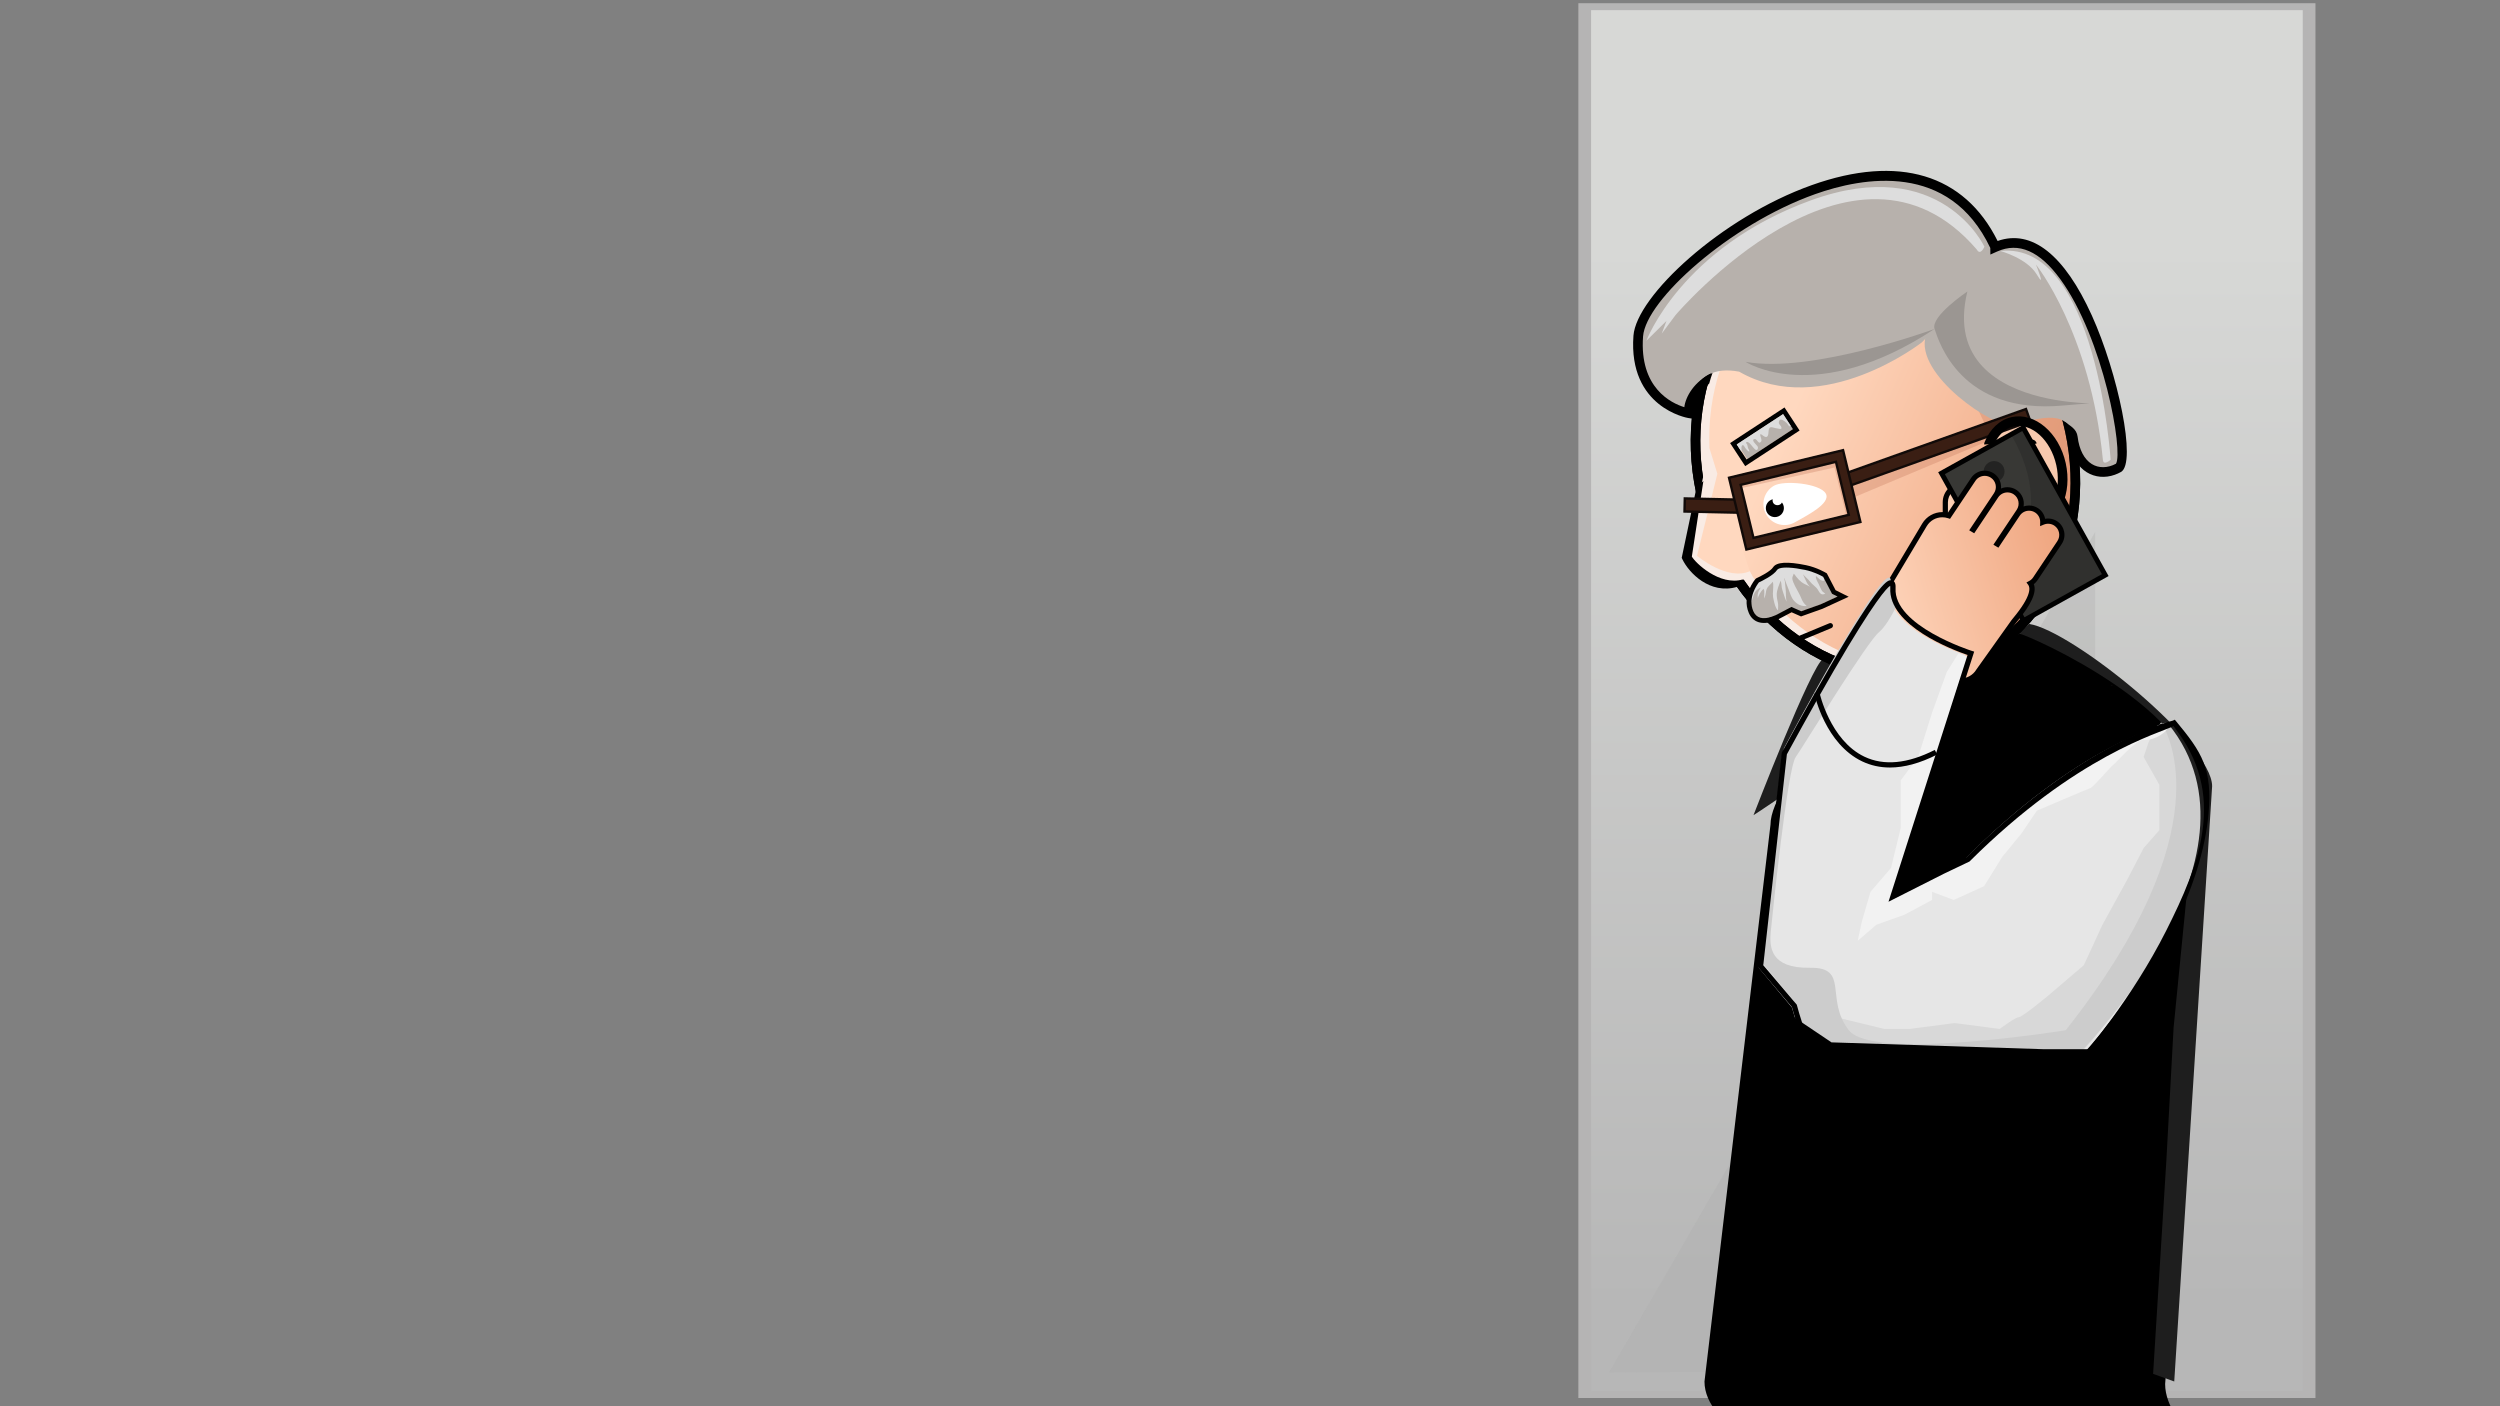 <?xml version="1.0" encoding="utf-8"?>
<!-- Generator: Adobe Illustrator 15.0.0, SVG Export Plug-In  -->
<!DOCTYPE svg PUBLIC "-//W3C//DTD SVG 1.1//EN" "http://www.w3.org/Graphics/SVG/1.1/DTD/svg11.dtd">
<svg version="1.1"
	 xmlns="http://www.w3.org/2000/svg" xmlns:xlink="http://www.w3.org/1999/xlink" xmlns:a="http://ns.adobe.com/AdobeSVGViewerExtensions/3.0/"
	 x="0px" y="0px" width="1920px" height="1080px" viewBox="-140.742 2.357 1920 1080"
	 overflow="visible" enable-background="new -140.742 2.357 1920 1080" xml:space="preserve">
<rect x="-140.742" y="2.357" width="1920" height="1080" fill="#808080" stroke="none"/>
<defs>
</defs>
<rect x="724.537" y="220.226" display="none" fill="#F4F4F4" width="171.562" height="226.494"/>
<linearGradient id="SVGID_2_" gradientUnits="userSpaceOnUse" x1="847.645" y1="861.517" x2="847.645" y2="179.036">
	<stop  offset="0" style="stop-color:#D1D1D1"/>
	<stop  offset="1" style="stop-color:#E5E5E5"/>
</linearGradient>
<path display="none" fill="url(#SVGID_2_)" d="M847.646,7.5c-538.257,0-615.438,217.168-615.438,217.168v483.242h615.438h615.438
	V224.667C1463.084,224.667,1385.902,7.5,847.646,7.5z"/>
<rect x="715.158" y="225.964" display="none" fill="#F4F4F4" width="184.386" height="225.4"/>
<linearGradient id="SVGID_3_" gradientUnits="userSpaceOnUse" x1="494.818" y1="28.373" x2="1071.436" y2="28.373">
	<stop  offset="0" style="stop-color:#262626"/>
	<stop  offset="1" style="stop-color:#000000"/>
</linearGradient>
<path display="none" fill="url(#SVGID_3_)" d="M494.818,49.246h576.617V22.301C1007.512,13.024,933.445,7.5,847.646,7.5
	C696.521,7.5,581.747,24.62,494.818,49.246z"/>
<path display="none" fill="#3D251A" d="M469.291,56.943h607.336v-7.698H494.818C486.023,51.737,477.524,54.308,469.291,56.943z"/>
<path display="none" fill="#3D251A" d="M361.689,102.256h714.938v-7.698H376.306C371.267,97.11,366.396,99.677,361.689,102.256z"/>
<linearGradient id="SVGID_4_" gradientUnits="userSpaceOnUse" x1="735.636" y1="63.679" x2="735.636" y2="81.671">
	<stop  offset="0" style="stop-color:#5E3F2F"/>
	<stop  offset="0.644" style="stop-color:#4F3529"/>
	<stop  offset="0.939" style="stop-color:#4F3529"/>
</linearGradient>
<path display="none" fill="url(#SVGID_4_)" d="M376.306,94.558h718.661V56.943H469.291
	C433.248,68.479,402.499,81.294,376.306,94.558z"/>
<path display="none" fill="#7A7979" d="M1465.082,709.906H230.209V224.323l0.115-0.325c0.797-2.243,20.52-55.568,106.694-109.608
	c50.449-31.635,113.335-56.834,186.912-74.898c91.867-22.554,200.78-33.99,323.716-33.99c122.934,0,231.848,11.436,323.715,33.99
	c73.578,18.064,136.465,43.263,186.912,74.898c86.174,54.041,105.896,107.365,106.693,109.608l0.115,0.325V709.906z M234.206,705.91
	h1226.88V225.034c-1.74-4.444-23.455-56.289-105.35-107.516c-78.777-49.278-230.873-108.02-508.09-108.02
	c-277.218,0-429.313,58.742-508.091,108.02c-81.895,51.228-103.609,103.072-105.35,107.516V705.91z"/>
<polygon display="none" opacity="0.52" fill="#F4F3F2" points="257.4,684.684 257.4,332.716 1062.746,480.597 1062.746,684.683 "/>
<rect x="322.176" y="220.226" display="none" fill="#F4F4F4" width="171.562" height="226.494"/>
<path display="none" fill="#EAE9DA" d="M333.089,436.951h150.1V332.716c0,0-4.818-68.502-50.573-68.502
	c-45.754,0-24.658,80.362-24.658,80.362L333.089,436.951z"/>
<rect x="333.089" y="384.546" display="none" opacity="0.82" fill="#9B9B97" width="138.198" height="15.321"/>
<rect x="360.355" y="410.526" display="none" opacity="0.82" fill="#9B9B97" width="83.666" height="15.321"/>
<rect x="741.219" y="384.546" display="none" opacity="0.82" fill="#9B9B97" width="138.197" height="15.321"/>
<rect x="741.219" y="237.103" display="none" opacity="0.82" fill="#9B9B97" width="138.197" height="15.322"/>
<rect x="768.485" y="410.526" display="none" opacity="0.82" fill="#9B9B97" width="83.665" height="15.321"/>
<circle display="none" fill="#DDDDDB" cx="802.624" cy="313.044" r="32.419"/>
<polyline display="none" fill="#E5E5E5" points="728.102,707.909 1116.537,707.909 1379.924,1073.354 4.823,1073.354 
	234.695,707.909 728.102,707.909 "/>
<path display="none" fill="#CCCCCC" d="M1385.129,1076.019H0l233.224-370.774H1117.9l0.799,1.106L1385.129,1076.019z
	 M9.648,1070.688h1365.07l-259.545-360.116H236.167L9.648,1070.688z"/>
<path display="none" fill="#F2F2F2" d="M1050.756,1056.46H61.561l181.852-322.857h19.984L172.65,908.146
	C172.65,908.146,145.495,1056.46,1050.756,1056.46z"/>
<linearGradient id="SVGID_5_" gradientUnits="userSpaceOnUse" x1="126.621" y1="555.115" x2="126.621" y2="431.515" gradientTransform="matrix(1 0 0 -1 244 1180.715)">
	<stop  offset="0" style="stop-color:#5E3F2F"/>
	<stop  offset="0.644" style="stop-color:#4F3529"/>
	<stop  offset="0.939" style="stop-color:#4F3529"/>
</linearGradient>
<rect x="151.125" y="591.797" display="none" fill="url(#SVGID_5_)" width="438.99" height="175.584"/>
<path display="none" fill="#3D251A" d="M592.113,769.38H149.127V589.798h442.986V769.38z M153.124,765.383h434.992V593.795H153.124
	V765.383z"/>
<rect x="135.091" y="569.405" display="none" fill="#3D251A" width="471.895" height="19.36"/>
<path display="none" fill="#3D251A" d="M608.984,590.765H133.092v-23.358h475.893V590.765z M137.089,586.769h467.898v-15.366
	H137.089V586.769z"/>
<polygon display="none" fill="#684536" points="157.777,602.416 585.452,602.416 585.452,636.39 "/>
<polygon display="none" opacity="0.33" fill="#3D251A" points="157.777,675.065 157.777,759.002 585.452,759.002 "/>
<rect x="135.091" y="570.736" display="none" opacity="0.43" fill="#684536" width="471.895" height="3.933"/>
<path display="none" fill="#2B2B2B" d="M576.506,553.983l7.604-27.508c0,0,2.683-17.221-2.908-17.221s-15.879,0-15.879,0
	s-4.25-3.13-4.25-12.972c0,0-0.893-3.019-3.019-3.019c-1.734,0-7.829,0-10.008,0c-0.489,0-0.783,0-0.783,0
	c-2.179,0-8.272,0-10.007,0c-2.125,0-3.021,3.019-3.021,3.019c0,9.842-4.249,12.972-4.249,12.972s-10.288,0-15.879,0
	s-2.907,17.221-2.907,17.221l10.959,27.508l-12.301,13.446h37.404h0.783h37.406L576.506,553.983z"/>
<radialGradient id="SVGID_6_" cx="289.378" cy="670.739" r="4.971" fx="286.591" fy="667.332" gradientTransform="matrix(1 0 0 -1 244 1180.715)" gradientUnits="userSpaceOnUse">
	<stop  offset="0" style="stop-color:#FFF6BF"/>
	<stop  offset="0.564" style="stop-color:#FFAC00"/>
	<stop  offset="1" style="stop-color:#FFC900"/>
</radialGradient>
<circle display="none" fill="url(#SVGID_6_)" cx="533.379" cy="509.975" r="4.972"/>
<path display="none" fill="#D19A00" d="M533.379,515.613c-3.108,0-5.638-2.529-5.638-5.639c0-3.108,2.529-5.638,5.638-5.638
	c3.107,0,5.638,2.53,5.638,5.638C539.017,513.084,536.486,515.613,533.379,515.613z M533.379,505.669
	c-2.374,0-4.306,1.932-4.306,4.306c0,2.375,1.932,4.307,4.306,4.307s4.305-1.933,4.305-4.307
	C537.684,507.601,535.753,505.669,533.379,505.669z"/>
<radialGradient id="SVGID_7_" cx="295.352" cy="662.502" r="4.973" fx="292.563" fy="659.094" gradientTransform="matrix(1 0 0 -1 244 1180.715)" gradientUnits="userSpaceOnUse">
	<stop  offset="0" style="stop-color:#FFF6BF"/>
	<stop  offset="0.564" style="stop-color:#FFAC00"/>
	<stop  offset="1" style="stop-color:#FFC900"/>
</radialGradient>
<circle display="none" fill="url(#SVGID_7_)" cx="539.352" cy="518.213" r="4.972"/>
<path display="none" fill="#D19A00" d="M539.352,523.851c-3.109,0-5.639-2.529-5.639-5.639c0-3.108,2.529-5.638,5.639-5.638
	s5.639,2.529,5.639,5.638C544.99,521.321,542.461,523.851,539.352,523.851z M539.352,513.907c-2.374,0-4.307,1.931-4.307,4.305
	c0,2.375,1.933,4.307,4.307,4.307c2.375,0,4.307-1.932,4.307-4.307C543.658,515.838,541.727,513.907,539.352,513.907z"/>
<radialGradient id="SVGID_8_" cx="303.371" cy="657.174" r="4.972" fx="300.583" fy="653.767" gradientTransform="matrix(1 0 0 -1 244 1180.715)" gradientUnits="userSpaceOnUse">
	<stop  offset="0" style="stop-color:#FFF6BF"/>
	<stop  offset="0.564" style="stop-color:#FFAC00"/>
	<stop  offset="1" style="stop-color:#FFC900"/>
</radialGradient>
<path display="none" fill="url(#SVGID_8_)" d="M547.372,518.569c2.745,0,4.971,2.227,4.971,4.972c0,2.747-2.226,4.973-4.971,4.973
	c-2.748,0-4.974-2.226-4.974-4.973C542.398,520.796,544.624,518.569,547.372,518.569z"/>
<path display="none" fill="#D19A00" d="M547.372,529.18c-3.11,0-5.64-2.529-5.64-5.639c0-3.108,2.529-5.638,5.64-5.638
	c3.107,0,5.638,2.529,5.638,5.638C553.01,526.651,550.479,529.18,547.372,529.18z M547.372,519.236
	c-2.375,0-4.308,1.932-4.308,4.305c0,2.375,1.933,4.307,4.308,4.307c2.374,0,4.305-1.932,4.305-4.307
	C551.677,521.167,549.746,519.236,547.372,519.236z"/>
<radialGradient id="SVGID_9_" cx="313.316" cy="662.502" r="4.972" fx="310.528" fy="659.095" gradientTransform="matrix(1 0 0 -1 244 1180.715)" gradientUnits="userSpaceOnUse">
	<stop  offset="0" style="stop-color:#FFF6BF"/>
	<stop  offset="0.564" style="stop-color:#FFAC00"/>
	<stop  offset="1" style="stop-color:#FFC900"/>
</radialGradient>
<circle display="none" fill="url(#SVGID_9_)" cx="557.317" cy="518.213" r="4.972"/>
<path display="none" fill="#D19A00" d="M557.317,523.851c-3.109,0-5.639-2.529-5.639-5.639c0-3.108,2.529-5.638,5.639-5.638
	c3.108,0,5.638,2.529,5.638,5.638C562.955,521.321,560.426,523.851,557.317,523.851z M557.317,513.907
	c-2.375,0-4.307,1.931-4.307,4.305c0,2.375,1.932,4.307,4.307,4.307c2.374,0,4.305-1.932,4.305-4.307
	C561.622,515.838,559.691,513.907,557.317,513.907z"/>
<radialGradient id="SVGID_10_" cx="320.596" cy="670.496" r="4.972" fx="317.808" fy="667.089" gradientTransform="matrix(1 0 0 -1 244 1180.715)" gradientUnits="userSpaceOnUse">
	<stop  offset="0" style="stop-color:#FFF6BF"/>
	<stop  offset="0.564" style="stop-color:#FFAC00"/>
	<stop  offset="1" style="stop-color:#FFC900"/>
</radialGradient>
<circle display="none" fill="url(#SVGID_10_)" cx="564.596" cy="510.219" r="4.972"/>
<path display="none" fill="#D19A00" d="M564.596,515.857c-3.108,0-5.638-2.53-5.638-5.639c0-3.108,2.529-5.638,5.638-5.638
	c3.109,0,5.639,2.529,5.639,5.638C570.234,513.327,567.705,515.857,564.596,515.857z M564.596,505.913
	c-2.374,0-4.306,1.931-4.306,4.305c0,2.375,1.932,4.307,4.306,4.307s4.307-1.932,4.307-4.307
	C568.902,507.844,566.97,505.913,564.596,505.913z"/>
<path display="none" fill="#2B2B2B" d="M474.604,553.983l7.604-27.508c0,0,2.684-17.221-2.907-17.221s-15.879,0-15.879,0
	s-4.25-3.13-4.25-12.972c0,0-0.894-3.019-3.019-3.019c-1.735,0-7.829,0-10.008,0c-0.489,0-0.783,0-0.783,0
	c-2.179,0-8.273,0-10.008,0c-2.125,0-3.02,3.019-3.02,3.019c0,9.842-4.249,12.972-4.249,12.972s-10.288,0-15.879,0
	s-2.908,17.221-2.908,17.221l10.959,27.508l-12.301,13.446h37.405h0.783h37.405L474.604,553.983z"/>
<radialGradient id="SVGID_11_" cx="430.145" cy="509.976" r="4.972" gradientUnits="userSpaceOnUse">
	<stop  offset="0" style="stop-color:#FFFFFF"/>
	<stop  offset="0.521" style="stop-color:#D3D3D3"/>
	<stop  offset="1" style="stop-color:#727272"/>
</radialGradient>
<circle display="none" fill="url(#SVGID_11_)" cx="430.146" cy="509.975" r="4.972"/>
<path display="none" fill="#727272" d="M430.146,515.613c-3.109,0-5.639-2.529-5.639-5.639c0-3.108,2.529-5.638,5.639-5.638
	c3.108,0,5.638,2.53,5.638,5.638C435.783,513.084,433.254,515.613,430.146,515.613z M430.146,505.669
	c-2.375,0-4.306,1.932-4.306,4.306c0,2.375,1.931,4.307,4.306,4.307c2.374,0,4.306-1.933,4.306-4.307
	C434.451,507.601,432.52,505.669,430.146,505.669z"/>
<radialGradient id="SVGID_12_" cx="436.119" cy="518.213" r="4.972" gradientUnits="userSpaceOnUse">
	<stop  offset="0" style="stop-color:#FFFFFF"/>
	<stop  offset="0.521" style="stop-color:#D3D3D3"/>
	<stop  offset="1" style="stop-color:#727272"/>
</radialGradient>
<circle display="none" fill="url(#SVGID_12_)" cx="436.118" cy="518.213" r="4.972"/>
<path display="none" fill="#727272" d="M436.118,523.851c-3.108,0-5.638-2.529-5.638-5.639c0-3.108,2.529-5.638,5.638-5.638
	c3.109,0,5.639,2.529,5.639,5.638C441.757,521.321,439.228,523.851,436.118,523.851z M436.118,513.907
	c-2.374,0-4.306,1.931-4.306,4.305c0,2.375,1.932,4.307,4.306,4.307s4.307-1.932,4.307-4.307
	C440.425,515.838,438.492,513.907,436.118,513.907z"/>
<radialGradient id="SVGID_13_" cx="444.137" cy="523.542" r="4.972" gradientUnits="userSpaceOnUse">
	<stop  offset="0" style="stop-color:#FFFFFF"/>
	<stop  offset="0.521" style="stop-color:#D3D3D3"/>
	<stop  offset="1" style="stop-color:#727272"/>
</radialGradient>
<circle display="none" fill="url(#SVGID_13_)" cx="444.138" cy="523.542" r="4.972"/>
<path display="none" fill="#727272" d="M444.138,529.18c-3.109,0-5.639-2.529-5.639-5.639c0-3.108,2.529-5.638,5.639-5.638
	s5.639,2.529,5.639,5.638C449.776,526.651,447.247,529.18,444.138,529.18z M444.138,519.236c-2.374,0-4.307,1.932-4.307,4.305
	c0,2.375,1.933,4.307,4.307,4.307c2.375,0,4.307-1.932,4.307-4.307C448.444,521.167,446.513,519.236,444.138,519.236z"/>
<radialGradient id="SVGID_14_" cx="454.084" cy="518.213" r="4.972" gradientUnits="userSpaceOnUse">
	<stop  offset="0" style="stop-color:#FFFFFF"/>
	<stop  offset="0.521" style="stop-color:#D3D3D3"/>
	<stop  offset="1" style="stop-color:#727272"/>
</radialGradient>
<circle display="none" fill="url(#SVGID_14_)" cx="454.083" cy="518.213" r="4.972"/>
<path display="none" fill="#727272" d="M454.083,523.851c-3.108,0-5.638-2.529-5.638-5.639c0-3.108,2.529-5.638,5.638-5.638
	c3.109,0,5.639,2.529,5.639,5.638C459.722,521.321,457.192,523.851,454.083,523.851z M454.083,513.907
	c-2.374,0-4.306,1.931-4.306,4.305c0,2.375,1.932,4.307,4.306,4.307c2.375,0,4.307-1.932,4.307-4.307
	C458.39,515.838,456.458,513.907,454.083,513.907z"/>
<radialGradient id="SVGID_15_" cx="461.363" cy="510.219" r="4.972" gradientUnits="userSpaceOnUse">
	<stop  offset="0" style="stop-color:#FFFFFF"/>
	<stop  offset="0.521" style="stop-color:#D3D3D3"/>
	<stop  offset="1" style="stop-color:#727272"/>
</radialGradient>
<circle display="none" fill="url(#SVGID_15_)" cx="461.362" cy="510.219" r="4.972"/>
<path display="none" fill="#727272" d="M461.362,515.857c-3.108,0-5.638-2.53-5.638-5.639c0-3.108,2.529-5.638,5.638-5.638
	c3.109,0,5.639,2.529,5.639,5.638C467.001,513.327,464.472,515.857,461.362,515.857z M461.362,505.913
	c-2.374,0-4.306,1.931-4.306,4.305c0,2.375,1.932,4.307,4.306,4.307c2.375,0,4.307-1.932,4.307-4.307
	C465.669,507.844,463.737,505.913,461.362,505.913z"/>
<path display="none" fill="#2B2B2B" d="M362.669,553.983l7.604-27.508c0,0,2.683-17.221-2.908-17.221s-15.879,0-15.879,0
	s-4.251-3.13-4.251-12.972c0,0-0.892-3.019-3.018-3.019c-1.734,0-7.829,0-10.008,0c-0.489,0-0.783,0-0.783,0
	c-2.179,0-8.273,0-10.007,0c-2.125,0-3.021,3.019-3.021,3.019c0,9.842-4.249,12.972-4.249,12.972s-10.288,0-15.879,0
	s-2.907,17.221-2.907,17.221l10.959,27.508l-12.301,13.446h37.404h0.783h37.405L362.669,553.983z"/>
<radialGradient id="SVGID_16_" cx="75.541" cy="670.739" r="4.972" fx="72.753" fy="667.332" gradientTransform="matrix(1 0 0 -1 244 1180.715)" gradientUnits="userSpaceOnUse">
	<stop  offset="0" style="stop-color:#FFF6BF"/>
	<stop  offset="0.564" style="stop-color:#FFAC00"/>
	<stop  offset="1" style="stop-color:#FFC900"/>
</radialGradient>
<circle display="none" fill="url(#SVGID_16_)" cx="319.542" cy="509.975" r="4.972"/>
<path display="none" fill="#D19A00" d="M319.542,515.613c-3.108,0-5.638-2.529-5.638-5.639c0-3.108,2.529-5.638,5.638-5.638
	c3.107,0,5.637,2.53,5.637,5.638C325.179,513.084,322.649,515.613,319.542,515.613z M319.542,505.669
	c-2.374,0-4.307,1.932-4.307,4.306c0,2.375,1.933,4.307,4.307,4.307c2.373,0,4.305-1.933,4.305-4.307
	C323.847,507.601,321.915,505.669,319.542,505.669z"/>
<radialGradient id="SVGID_17_" cx="81.515" cy="662.502" r="4.973" fx="78.726" fy="659.094" gradientTransform="matrix(1 0 0 -1 244 1180.715)" gradientUnits="userSpaceOnUse">
	<stop  offset="0" style="stop-color:#FFF6BF"/>
	<stop  offset="0.564" style="stop-color:#FFAC00"/>
	<stop  offset="1" style="stop-color:#FFC900"/>
</radialGradient>
<circle display="none" fill="url(#SVGID_17_)" cx="325.515" cy="518.213" r="4.972"/>
<path display="none" fill="#D19A00" d="M325.515,523.851c-3.109,0-5.639-2.529-5.639-5.639c0-3.108,2.529-5.638,5.639-5.638
	s5.639,2.529,5.639,5.638C331.153,521.321,328.624,523.851,325.515,523.851z M325.515,513.907c-2.374,0-4.307,1.931-4.307,4.305
	c0,2.375,1.933,4.307,4.307,4.307c2.375,0,4.307-1.932,4.307-4.307C329.821,515.838,327.89,513.907,325.515,513.907z"/>
<radialGradient id="SVGID_18_" cx="89.534" cy="657.174" r="4.972" fx="86.746" fy="653.767" gradientTransform="matrix(1 0 0 -1 244 1180.715)" gradientUnits="userSpaceOnUse">
	<stop  offset="0" style="stop-color:#FFF6BF"/>
	<stop  offset="0.564" style="stop-color:#FFAC00"/>
	<stop  offset="1" style="stop-color:#FFC900"/>
</radialGradient>
<path display="none" fill="url(#SVGID_18_)" d="M333.535,518.569c2.745,0,4.971,2.227,4.971,4.972c0,2.747-2.226,4.973-4.971,4.973
	c-2.748,0-4.974-2.226-4.974-4.973C328.562,520.796,330.787,518.569,333.535,518.569z"/>
<path display="none" fill="#D19A00" d="M333.535,529.18c-3.11,0-5.64-2.529-5.64-5.639c0-3.108,2.529-5.638,5.64-5.638
	c3.107,0,5.638,2.529,5.638,5.638C339.173,526.651,336.643,529.18,333.535,529.18z M333.535,519.236
	c-2.375,0-4.308,1.932-4.308,4.305c0,2.375,1.933,4.307,4.308,4.307c2.374,0,4.305-1.932,4.305-4.307
	C337.84,521.167,335.909,519.236,333.535,519.236z"/>
<radialGradient id="SVGID_19_" cx="99.479" cy="662.502" r="4.972" fx="96.691" fy="659.095" gradientTransform="matrix(1 0 0 -1 244 1180.715)" gradientUnits="userSpaceOnUse">
	<stop  offset="0" style="stop-color:#FFF6BF"/>
	<stop  offset="0.564" style="stop-color:#FFAC00"/>
	<stop  offset="1" style="stop-color:#FFC900"/>
</radialGradient>
<circle display="none" fill="url(#SVGID_19_)" cx="343.48" cy="518.213" r="4.972"/>
<path display="none" fill="#D19A00" d="M343.48,523.851c-3.11,0-5.639-2.529-5.639-5.639c0-3.108,2.528-5.638,5.639-5.638
	c3.108,0,5.638,2.529,5.638,5.638C349.118,521.321,346.589,523.851,343.48,523.851z M343.48,513.907
	c-2.375,0-4.307,1.931-4.307,4.305c0,2.375,1.932,4.307,4.307,4.307c2.374,0,4.305-1.932,4.305-4.307
	C347.785,515.838,345.854,513.907,343.48,513.907z"/>
<radialGradient id="SVGID_20_" cx="106.759" cy="670.496" r="4.972" fx="103.971" fy="667.089" gradientTransform="matrix(1 0 0 -1 244 1180.715)" gradientUnits="userSpaceOnUse">
	<stop  offset="0" style="stop-color:#FFF6BF"/>
	<stop  offset="0.564" style="stop-color:#FFAC00"/>
	<stop  offset="1" style="stop-color:#FFC900"/>
</radialGradient>
<circle display="none" fill="url(#SVGID_20_)" cx="350.759" cy="510.219" r="4.972"/>
<path display="none" fill="#D19A00" d="M350.759,515.857c-3.108,0-5.638-2.53-5.638-5.639c0-3.108,2.529-5.638,5.638-5.638
	c3.109,0,5.639,2.529,5.639,5.638C356.397,513.327,353.868,515.857,350.759,515.857z M350.759,505.913
	c-2.374,0-4.306,1.931-4.306,4.305c0,2.375,1.932,4.307,4.306,4.307s4.307-1.932,4.307-4.307
	C355.065,507.844,353.133,505.913,350.759,505.913z"/>
<path display="none" fill="#2B2B2B" d="M260.768,553.983l7.604-27.508c0,0,2.684-17.221-2.907-17.221c-5.592,0-15.879,0-15.879,0
	s-4.25-3.13-4.25-12.972c0,0-0.895-3.019-3.019-3.019c-1.735,0-7.829,0-10.008,0c-0.489,0-0.783,0-0.783,0c-2.18,0-8.273,0-10.008,0
	c-2.125,0-3.02,3.019-3.02,3.019c0,9.842-4.249,12.972-4.249,12.972s-10.288,0-15.879,0c-5.592,0-2.908,17.221-2.908,17.221
	l10.959,27.508L194.12,567.43h37.405h0.783h37.404L260.768,553.983z"/>
<radialGradient id="SVGID_21_" cx="216.308" cy="509.976" r="4.972" gradientUnits="userSpaceOnUse">
	<stop  offset="0" style="stop-color:#FFFFFF"/>
	<stop  offset="0.521" style="stop-color:#D3D3D3"/>
	<stop  offset="1" style="stop-color:#727272"/>
</radialGradient>
<circle display="none" fill="url(#SVGID_21_)" cx="216.309" cy="509.975" r="4.972"/>
<path display="none" fill="#727272" d="M216.309,515.613c-3.109,0-5.639-2.529-5.639-5.639c0-3.108,2.529-5.638,5.639-5.638
	c3.108,0,5.638,2.53,5.638,5.638C221.946,513.084,219.417,515.613,216.309,515.613z M216.309,505.669
	c-2.375,0-4.307,1.932-4.307,4.306c0,2.375,1.932,4.307,4.307,4.307c2.374,0,4.306-1.933,4.306-4.307
	C220.614,507.601,218.683,505.669,216.309,505.669z"/>
<radialGradient id="SVGID_22_" cx="222.282" cy="518.213" r="4.972" gradientUnits="userSpaceOnUse">
	<stop  offset="0" style="stop-color:#FFFFFF"/>
	<stop  offset="0.521" style="stop-color:#D3D3D3"/>
	<stop  offset="1" style="stop-color:#727272"/>
</radialGradient>
<circle display="none" fill="url(#SVGID_22_)" cx="222.28" cy="518.213" r="4.972"/>
<path display="none" fill="#727272" d="M222.28,523.851c-3.107,0-5.637-2.529-5.637-5.639c0-3.108,2.529-5.638,5.637-5.638
	c3.11,0,5.64,2.529,5.64,5.638C227.92,521.321,225.391,523.851,222.28,523.851z M222.28,513.907c-2.373,0-4.305,1.931-4.305,4.305
	c0,2.375,1.932,4.307,4.305,4.307c2.375,0,4.307-1.932,4.307-4.307C226.587,515.838,224.655,513.907,222.28,513.907z"/>
<radialGradient id="SVGID_23_" cx="230.3" cy="523.542" r="4.972" gradientUnits="userSpaceOnUse">
	<stop  offset="0" style="stop-color:#FFFFFF"/>
	<stop  offset="0.521" style="stop-color:#D3D3D3"/>
	<stop  offset="1" style="stop-color:#727272"/>
</radialGradient>
<circle display="none" fill="url(#SVGID_23_)" cx="230.301" cy="523.542" r="4.972"/>
<path display="none" fill="#727272" d="M230.301,529.18c-3.109,0-5.639-2.529-5.639-5.639c0-3.108,2.529-5.638,5.639-5.638
	c3.108,0,5.639,2.529,5.639,5.638C235.939,526.651,233.409,529.18,230.301,529.18z M230.301,519.236
	c-2.374,0-4.307,1.932-4.307,4.305c0,2.375,1.933,4.307,4.307,4.307c2.375,0,4.306-1.932,4.306-4.307
	C234.606,521.167,232.676,519.236,230.301,519.236z"/>
<radialGradient id="SVGID_24_" cx="240.246" cy="518.213" r="4.972" gradientUnits="userSpaceOnUse">
	<stop  offset="0" style="stop-color:#FFFFFF"/>
	<stop  offset="0.521" style="stop-color:#D3D3D3"/>
	<stop  offset="1" style="stop-color:#727272"/>
</radialGradient>
<circle display="none" fill="url(#SVGID_24_)" cx="240.246" cy="518.213" r="4.972"/>
<path display="none" fill="#727272" d="M240.246,523.851c-3.108,0-5.638-2.529-5.638-5.639c0-3.108,2.529-5.638,5.638-5.638
	c3.109,0,5.639,2.529,5.639,5.638C245.885,521.321,243.355,523.851,240.246,523.851z M240.246,513.907
	c-2.374,0-4.306,1.931-4.306,4.305c0,2.375,1.932,4.307,4.306,4.307c2.375,0,4.306-1.932,4.306-4.307
	C244.552,515.838,242.621,513.907,240.246,513.907z"/>
<radialGradient id="SVGID_25_" cx="247.526" cy="510.219" r="4.972" gradientUnits="userSpaceOnUse">
	<stop  offset="0" style="stop-color:#FFFFFF"/>
	<stop  offset="0.521" style="stop-color:#D3D3D3"/>
	<stop  offset="1" style="stop-color:#727272"/>
</radialGradient>
<circle display="none" fill="url(#SVGID_25_)" cx="247.525" cy="510.219" r="4.972"/>
<path display="none" fill="#727272" d="M247.525,515.857c-3.108,0-5.638-2.53-5.638-5.639c0-3.108,2.529-5.638,5.638-5.638
	c3.109,0,5.639,2.529,5.639,5.638C253.164,513.327,250.635,515.857,247.525,515.857z M247.525,505.913
	c-2.374,0-4.306,1.931-4.306,4.305c0,2.375,1.932,4.307,4.306,4.307c2.375,0,4.307-1.932,4.307-4.307
	C251.832,507.844,249.9,505.913,247.525,505.913z"/>
<polygon display="none" fill="#563426" points="1071.436,657.744 816.835,657.744 1071.436,581.062 "/>
<path display="none" fill="#472A1F" d="M1072.102,658.41H812.313l259.788-78.244V658.41z M821.357,657.079h249.412v-75.12
	L821.357,657.079z"/>
<linearGradient id="SVGID_26_" gradientUnits="userSpaceOnUse" x1="792.33" y1="454.487" x2="792.33" y2="302.58" gradientTransform="matrix(1 0 0 -1 244 1180.715)">
	<stop  offset="0" style="stop-color:#5E3F2F"/>
	<stop  offset="0.644" style="stop-color:#4F3529"/>
	<stop  offset="0.939" style="stop-color:#4F3529"/>
</linearGradient>
<rect x="816.835" y="684.683" display="none" fill="url(#SVGID_26_)" width="438.989" height="215.798"/>
<path display="none" fill="#3D251A" d="M1257.822,902.479H814.837V682.684h442.985V902.479z M818.833,898.482h434.993V686.682
	H818.833V898.482z"/>
<rect x="802.623" y="658.41" display="none" fill="#3D251A" width="450.361" height="26.273"/>
<path display="none" fill="#3D251A" d="M1254.982,686.683H800.625v-30.27h454.357V686.683z M804.622,682.686h446.364v-22.276
	H804.622V682.686z"/>
<polygon display="none" fill="#684536" points="823.488,690.922 1251.162,690.922 1251.162,724.896 "/>
<polygon display="none" opacity="0.33" fill="#3D251A" points="823.488,808.165 823.488,892.102 1251.162,892.102 "/>
<rect x="802.623" y="658.41" display="none" opacity="0.43" fill="#684536" width="450.361" height="3.932"/>
<linearGradient id="SVGID_27_" gradientUnits="userSpaceOnUse" x1="1354.484" y1="190.999" x2="1354.484" y2="1004.534">
	<stop  offset="0" style="stop-color:#D7D8D6"/>
	<stop  offset="1" style="stop-color:#B7B7B7"/>
</linearGradient>
<rect x="1076.326" y="7.5" fill="url(#SVGID_27_)" width="556.316" height="1065.854"/>
<path fill="#B5B4B4" d="M1637.533,1076.019h-566.098V4.835h566.098V1076.019z M1081.215,1070.688h546.539V10.164h-546.539V1070.688z
	"/>
<polygon opacity="0.33" fill="#AFAEAE" points="1094.967,1056.46 1468.414,410.746 1468.414,1054.258 "/>
<path d="M1522.084,1065.331c0,34.664,56.793,62.763,16.049,62.763h-267.252c-40.742,0-102.578-30.042-102.578-64.706l50.686-427.584
	c0-34.66,79.506-114.402,120.254-114.402l71.02-32.472c40.748,0,146.17,82.619,146.17,117.28L1522.084,1065.331z"/>
<path fill="#1E1E1E" d="M1546.141,613.555l-17.57,178.184l-5.551,102.04l-10.172,163.695l16.23,5.86l29.096-457.178
	c0-32.726-107.533-119.527-140.529-124.622c-3.576,3.034-6.352,6.5-8.859,7.009C1420.072,490.977,1551.803,550.47,1546.141,613.555z
	"/>
<path fill="#1E1E1E" d="M1482.096,528.838c-1.617-0.347-2.268-0.355-1.617-0.09C1481.006,528.961,1481.547,528.954,1482.096,528.838
	z"/>
<path fill="#1E1E1E" d="M1302.744,528.617c0,0-34.096-25.066-43.182-20.442c-9.086,4.625-53.611,120.229-53.611,120.229
	S1325.832,552.452,1302.744,528.617z"/>
<linearGradient id="SVGID_28_" gradientUnits="userSpaceOnUse" x1="1257.735" y1="325.178" x2="1419.588" y2="479.631" gradientTransform="matrix(0.942 -0.336 0.336 0.942 -60.364 439.224)">
	<stop  offset="0" style="stop-color:#FFD8BF"/>
	<stop  offset="1" style="stop-color:#EFA57F"/>
</linearGradient>
<path fill="url(#SVGID_28_)" d="M1443.225,308.577c30.875,86.598-4.416,178.308-78.828,204.839
	c-74.412,26.532-159.766-22.164-190.641-108.762c-30.879-86.6,4.414-178.311,78.828-204.843
	C1326.996,173.28,1412.348,221.976,1443.225,308.577z"/>
<path fill="#F9EBE4" d="M1368.811,507.916c-72.373,25.803-155.775-21.982-185.914-106.521
	c-30.143-84.538,4.213-174.311,76.586-200.114c26.609-9.488,54.699-8.994,81.09-0.418c-28.418-10.264-59.025-11.379-87.988-1.052
	c-26.549,9.466-48.082,27.257-63.447,50.126c-26.141,41.885-32.801,98.998-13.211,153.942
	c19.586,54.932,60.859,94.94,107.59,110.845c26.371,8.002,54.316,8.163,80.881-1.309c28.951-10.321,51.943-30.537,67.459-56.449
	C1416.84,480.293,1395.406,498.433,1368.811,507.916z"/>
<ellipse transform="matrix(0.942 -0.336 0.336 0.942 -43.768 460.147)" fill="none" cx="1308.49" cy="356.615" rx="143.042" ry="166.469"/>
<path d="M1364.428,517.333c-76.213,27.173-163.855-22.625-195.367-111.005c-31.514-88.383,4.855-182.396,81.068-209.569
	c76.217-27.174,163.857,22.624,195.369,111.007C1477.01,396.147,1440.645,490.159,1364.428,517.333z M1252.613,203.728
	c-72.371,25.803-106.729,115.576-76.586,200.115s113.545,132.324,185.916,106.521c72.369-25.803,106.727-115.574,76.586-200.113
	C1408.387,225.711,1324.984,177.924,1252.613,203.728z"/>
<path opacity="0.35" fill="#C98061" d="M1436.238,291.603c-27.896-18.655-70.094-4.631-70.094-4.631
	c0-0.002,18.703,51.838,39.934,78.979c6.977,37.248,1.906,85.875-37.268,141.966c0,0,54.119-11.05,79.789-90.881
	c8.9-33.419,7.836-71.403-5.375-108.458C1441.143,302.737,1438.793,297.086,1436.238,291.603z"/>
<path d="M1364.428,517.333c-76.213,27.173-163.855-22.625-195.367-111.005c-31.514-88.383,4.855-182.396,81.068-209.569
	c76.217-27.174,163.857,22.624,195.369,111.007C1477.01,396.147,1440.645,490.159,1364.428,517.333z M1252.613,203.728
	c-72.371,25.803-106.729,115.576-76.586,200.115s113.545,132.324,185.916,106.521c72.369-25.803,106.727-115.574,76.586-200.113
	C1408.387,225.711,1324.984,177.924,1252.613,203.728z"/>
<path fill="#B7B1AC" d="M1380.307,199.118c0,0-32.988,31.399-42.025,61.132c-9.035,29.731,52.967,71.446,66.656,68.529
	c13.688-2.916,43.336-15.129,46.262,9.448c2.924,24.575,20.406,31.585,35.152,23.38
	C1501.102,353.402,1453.686,140.554,1380.307,199.118z"/>
<path fill="#B7B1AC" d="M1335.346,265.223c0,0-76.168,59.559-140.412,22.571c-39.393-7.408-38.691,31.918-38.691,31.918
	s-42.691-6.828-38.807-59.271c3.887-52.442,211.258-203.333,274.078-68.448C1391.875,206.775,1335.346,265.223,1335.346,265.223z"/>
<path d="M1465.809,244.67c-21.123-46.658-46.152-66.448-72.389-57.247c-25.555-51.407-76.094-66.649-142.723-42.893
	c-69.781,24.88-134.711,85.389-136.951,115.638c-4.09,55.192,41.447,63.123,41.912,63.195l4.34,0.688l-0.057-4.4
	c-0.008-0.172,3.795-14.355,12.023-22.85c0.984-3.798,1.275-4.414,2.516-8.088c-14.205,6.334-20.803,18.64-21.666,26.356
	c-9.967-3.066-34.629-14.702-31.691-54.356c2.062-27.863,66.477-85.831,132.059-109.214c36.82-13.129,103.143-25.154,134.623,41.3
	l0.055,5.062l5.158-2.316c16.633-7.478,32.789-0.308,48.482,21.148c33.34,45.582,48.645,133.052,42.805,141.815
	c-6.357,3.448-13.225,3.534-18.559,0.227c-5.834-3.62-9.695-11.057-10.875-20.949c-0.734-6.171-5.844-8.323-9.691-11.43
	c2.955,11.059,7.645,19.612,8.564,30.56c2.219,3.367,4.922,6.135,8.107,8.108c6.373,3.951,14.051,4.641,21.619,1.942
	c1.586-0.565,3.16-1.28,4.684-2.129C1500.51,357.964,1485.615,288.432,1465.809,244.67z"/>
<path fill="#DDDDDD" d="M1480.229,355.445c0,0-10.953-168.412-84.646-160.301c0,0,20.398,5.491,27.92,18.028
	c7.525,12.536-0.645-7.625-0.645-7.625s41.836,51.85,51.428,150.053C1474.76,360.371,1480.229,355.445,1480.229,355.445z"/>
<path fill="#DDDDDD" d="M1383.281,191.838c0,0-33.473-71.852-133.156-35.655c-99.678,36.196-126.477,107.935-126.477,107.935
	l15.486-15.341l-3.697,9.83l10.623-14.263c0,0,136.494-160.598,231.32-50.402C1380.307,199.118,1383.281,191.838,1383.281,191.838z"
	/>
<path opacity="0.75" fill="#FFD8BF" d="M1390.898,343.28l1.422-9.267l11.758-7.138l11.439-0.799l12.357,5.078l12.061,17.301
	l3.084,18.292l-2.529,22.503l-16.406,11.95c0,0,18.65-28.868-5.471-46.37c-13.156,1.483-11.404,5.071-11.404,5.071l-0.641-6.815
	l6.033-7.93l7.135-3.782C1419.736,341.375,1414.75,322.913,1390.898,343.28z"/>
<polygon opacity="0.35" fill="#C98061" points="1277.096,373.186 1389.688,333.042 1387.428,340.475 1278.971,386.019 "/>
<rect x="1272.698" y="341.127" transform="matrix(0.942 -0.336 0.336 0.942 -38.017 472.469)" fill="#3A1E13" width="148.502" height="10.035"/>
<path fill="#110A08" d="M1419.756,326.495l-141.619,50.493l-3.99-11.193l141.617-50.493L1419.756,326.495z M1279.258,374.625
	l138.133-49.25l-2.748-7.71l-138.133,49.251L1279.258,374.625z"/>
<path d="M1383.082,343.804c0.002,0.062,0.014,0.111,0.018,0.167L1383.082,343.804z"/>
<path d="M1404.162,322.712c-9.156,2.028-16.758,9.133-20.848,19.499c-0.193,0.499-0.25,1.025-0.227,1.538l7.811-0.468
	c3.287-7.229,8.514-11.941,14.863-13.347c13.746-3.053,28.438,10.265,32.742,29.68c3.916,17.651-2.273,34.677-13.928,39.676
	l-2.094,8.114c0.416,0.046,0.838,0.046,1.258-0.044c0.043-0.008,0.09-0.021,0.131-0.032c17.387-4.524,26.99-26.183,21.857-49.315
	C1440.535,334.609,1421.889,318.776,1404.162,322.712z"/>
<path d="M1426.342,391.57c-1.064,0.378-2.232,0.503-3.48,0.359c-4.191-0.48-6.256-4.292-7.766-7.073
	c-2.133-3.932-4.342-7.998-1.463-13.491l3.275,1.717c-1.873,3.578-0.793,5.894,1.441,10.01c1.504,2.777,2.824,4.92,4.932,5.162
	c1.348,0.156,2.371-0.204,3.217-1.124c2.373-2.588,2.541-8.46,1.904-11.611c-1.299-6.434-5.172-14.459-10.078-17.344
	c-1.943-1.144-2.688-0.821-5.48,0.408c-3.572,1.573-5.621,3.34-5.539,4.749l0.455,7.887l-3.908-6.863
	c-2.689-4.718,1.467-13.713,3.285-16.458c1.006-1.515,8.322-8.635,13.031-7.964c1.611,0.23,2.783,1.276,3.291,2.941l-3.529,1.089
	c-0.107-0.343-0.182-0.354-0.289-0.367c-2.24-0.328-8.285,4.634-9.42,6.344c-1.25,1.885-2.547,4.94-3.18,7.663
	c1.143-0.841,2.555-1.634,4.252-2.38c2.998-1.329,5.326-2.341,8.906-0.24c6.113,3.596,10.42,12.785,11.83,19.8
	c0.754,3.735,0.658,11.071-2.807,14.846C1428.395,390.536,1427.426,391.184,1426.342,391.57z"/>
<rect x="1193.384" y="330.927" transform="matrix(0.837 -0.548 0.548 0.837 13.342 720.376)" fill="#B7B1AC" width="42.547" height="13.776"/>
<polygon opacity="0.35" fill="#C98061" points="1197.357,377.069 1268.111,361.415 1277.609,399.758 1283.379,397.699 
	1269.492,353.928 1194.631,372.518 "/>
<path d="M1241.348,332.996l-41.787,27.354l-11.596-17.718l41.787-27.354L1241.348,332.996z M1200.633,355.228l35.596-23.3
	l-7.549-11.527l-35.594,23.3L1200.633,355.228z"/>
<path fill="#DDDDDD" d="M1197.766,344.199c0.777-0.055,1.445,1.757,1.984,2.346c0.551,0.618,1.592,2.083,2.379,2.433
	c0.75,0.335,0.787,0.267,0.531-0.66c-0.201-0.697-0.764-1.304-0.992-2.032c-0.248-0.786-0.234-1.749-0.549-2.493
	c-0.268-0.646-1.34-1.241-0.713-1.756c1.498-1.223,3.951,2.43,4.666,3.17c0.633,0.659,1.592,2.053,2.457,2.519
	c1.334,0.721,2.186-0.854,1.748-2.213c-0.291-0.91-5.697-5.289-2.668-5.953c1.549-0.34,2.227,1.683,3.146,2.346
	c0.701,0.511,0.822,0.571,1.553,0.065c1.174-0.811,0.768-1.766,0.469-2.971c-0.326-1.306-1.783-4.547,0.859-2.564
	c1.127,0.84,2.908,2.403,4.115,0.902c1.455-1.81-0.42-7.818,3.715-6.79c1.514,0.375,2.982,0.79,4.578,1.014
	c1.32,0.189,2.783,0.686,2.312-1.065c-0.488-1.814-2.357-2.085-1.896-4.21c0.395-1.822,1.467-2.034,3.027-1.277
	c0.926,0.45,2.139,1.442,2.881,2.135c0.943,0.879,1.234,2.257,2.535,2.711c0.199-0.181,0.393-0.378,0.592-0.572l-5.814-8.884
	l-35.596,23.303l3.787,5.782C1196.793,348.071,1196.166,344.3,1197.766,344.199z"/>
<path fill="#FFFFFF" d="M1261.424,381.36c4.488,7.729-15.828,17.561-23.553,22.048c-7.729,4.489-17.635,1.863-22.123-5.865
	c-4.49-7.729-1.863-17.635,5.865-22.124C1229.338,370.931,1256.936,373.632,1261.424,381.36z"/>
<circle cx="1222.348" cy="392.56" r="6.937"/>
<circle fill="#FFFFFF" cx="1224.354" cy="386.582" r="3.757"/>
<path fill="#B7B1AC" d="M1208.582,448.042c0,0-10.09,11.441-4.877,23.378c5.213,11.934,20.844,2.913,20.844,2.913l9.42-4.927
	l7.17,3.089l8.453-3.014l6.906-2.463l16.148-7.392l-6.965-3.416l-6.504-12.408c0,0-6.59-3.924-14.529-5.483
	c-7.943-1.556-20.098-3.182-22.756,0.903C1219.232,443.308,1208.582,448.042,1208.582,448.042z"/>
<path fill="#DDDDDD" d="M1255.443,455.396c1.418,2.432,2.5,4.475,5.609,2.917c-0.686-0.722-1.707-1.159-2.338-1.974
	c-1.145-1.494-1.824-3.867-2.732-5.545c-0.855-1.598-2.551-4.168-2.059-6.067c1.641,1.329,3.857,4.321,6.344,3.587
	c-0.141-2.891-1.039-3.814-3.332-5.21c-0.906-0.554-1.709-1.138-2.535-1.666c-1.279-0.557-2.744-1.139-4.377-1.681
	c-4.729-0.872-9.574-1.767-14.375-2.372c-2.387-0.301-5.107-0.964-7.41-0.553c-1.701,0.303-4.262,1.01-5.848,1.944
	c-0.154,0.154-0.383,0.266-0.498,0.445c-0.072,0.11-0.172,0.222-0.254,0.335c-0.035,0.182-0.068,0.37-0.184,0.484
	c-0.174,0.166-0.389,0.292-0.604,0.427c-1.102,1.124-2.639,2.259-4.275,3.294c-1.293,0.988-2.65,1.872-4.371,2.55
	c-0.127,0.052-0.23,0.088-0.35,0.139c-1.188,0.61-2.162,1.078-2.732,1.343c-0.193,0.142-0.389,0.276-0.594,0.457
	c-0.256,0.222-0.428,0.421-0.615,0.627c-0.092,0.119-0.176,0.231-0.283,0.375l0.109-0.038c-0.564,0.531-1.029,1.848-1.455,2.614
	c-0.416,0.747-0.902,1.34-1.396,1.923c-0.562,1.125-1.088,2.391-1.535,3.75c0.09,0.317,0.182,0.681,0.205,1.175
	c0.068,1.508-1.018,2.775-0.838,4.464c0.125,1.166,0.246,2.174,0.709,3.31c1.611-2.365,1.91-5.701,3.078-8.267
	c1.012-2.225,2.938-3.708,5.041-4.634c-1.162,1.886-2.088,3.282-2.377,5.549c-0.154,1.232,0.268,2.466-0.025,3.637
	c0.129-2.392,2.51-6.686,4.596-8.105c1.186,2.055-0.043,5.018,0.662,7.342c0.119-0.924,0.443-1.729,0.672-2.593
	c0.365-1.38,0.42-3.019,0.891-4.356c0.873-2.506,3.354-3.904,4.82-5.915c0.732,2.757,0.041,6.462,0.041,9.32
	c-0.004,1.755,0.209,3.228,0.635,4.925c0.621,2.494,1.291,6.068,3.297,7.808c-0.055-2.182,0.387-4.143-0.156-6.318
	c-0.445-1.759-0.811-3.562-0.834-5.392c-0.049-4.036,1.693-7.398,2.963-11.117c0.914,2.006,0.576,4.583,1.242,6.729
	c0.449,1.444,0.928,2.883,1.385,4.325c0.525,1.668,1.156,3.61,2.111,5.01c-1.021-3.168-0.375-7.099-0.939-10.4
	c-0.297-1.75-0.232-3.445-0.48-5.175c-0.121-0.885-0.746-1.739-0.463-2.615c1.021,3.038,2.182,6.014,3.365,8.991
	c1.254,3.146,1.893,6.144,4.225,8.665c2.723,2.942,5.68,4.241,9.645,3.941c-2.016-1.81-3.172-3.351-4.141-5.85
	c-1.285-3.324-3.176-6.108-4.725-9.25c-0.867-1.766-2.35-4.593-2.195-6.586c0.088-1.132,0.887-2.042,0.996-3.159
	c0.869,0.535,1.379,1.556,2.029,2.372c1.158,1.463,2.576,2.975,4.076,4.119c2.004,1.53,4.447,2.289,6.525,3.553
	c-1.559-1.522-2.078-2.269-3.062-4.361c-0.822-1.749-1.678-3.461-2.398-5.244c1.711,2.013,3.832,3.582,5.465,5.707
	C1251.203,451.466,1253.967,452.871,1255.443,455.396z"/>
<path fill="#020100" d="M1258.953,469.902l-16.502,5.883l-7.238-3.195l-8.857,4.661c-0.01,0.011-1.887,1.096-4.586,2.057
	c-9.199,3.281-16.266,1.051-19.389-6.119c-5.822-13.38,4.713-25.748,5.166-26.266l0.643-0.479
	c2.895-1.292,10.838-5.325,12.807-8.413c2.586-4.06,10.943-4.556,25.287-1.621c8.387,1.716,15.258,5.853,15.545,6.029l0.441,0.268
	l6.715,12.894l10.08,5.059L1258.953,469.902z M1242.596,471.806l14.961-5.335l12.967-5.958l-4.266-2.139l-6.779-13.023
	c-1.59-0.899-7.336-3.966-13.938-5.318c-9.369-1.918-16.393-2.309-19.775-1.103c-0.82,0.293-1.377,0.658-1.654,1.087
	c-2.699,4.235-11.748,8.585-14.008,9.621c-1.447,1.827-8.77,11.879-4.332,22.072c2.344,5.385,7.309,6.768,14.756,4.113
	c2.357-0.842,4.023-1.8,4.037-1.809l10.506-5.532L1242.596,471.806z"/>
<path fill="#FFD8BF" d="M1203.723,442.875c-31.41,24.696-49.029-12.546-49.029-12.546l17.584-80.709"/>
<path fill="#F9EBE4" d="M1172.123,346.549l6.076,19.677l-15.643,62.981c0,0,23.162,19.516,40.553,11.842l2.033,3.915l-12.107,4.317
	l-20.117-0.658l-18.846-20.038L1172.123,346.549z"/>
<path d="M1193.457,453.051c-21.094,6.193-37.227-10.943-42.102-21.124l-0.547-1.146l11.467-54.495l5.168-4.483l-8.85,58.005
	c2.549,4.637,21.207,22.824,39.219,17.533L1193.457,453.051z"/>
<rect x="1153.067" y="385.617" transform="matrix(1 0.022 -0.022 1 8.838 -25.62)" fill="#3A1E13" width="41.821" height="10.033"/>
<path fill="#110A08" d="M1195.676,397.052l-43.66-0.956l0.262-11.881l43.662,0.956L1195.676,397.052z M1153.904,394.288
	l39.963,0.875l0.184-8.183l-39.965-0.874L1153.904,394.288z"/>
<path fill="#3A1E13" d="M1288.043,403.203l-87.57,21.177l-13.324-55.117l87.568-21.177L1288.043,403.203z M1205.924,415.449
	l73.188-17.699l-9.848-40.731l-73.186,17.699L1205.924,415.449z"/>
<path fill="#110A08" d="M1289.156,403.885l-89.363,21.611l-13.762-56.915l89.369-21.611L1289.156,403.885z M1201.156,423.265
	l85.773-20.745l-12.896-53.317l-85.768,20.741L1201.156,423.265z M1280.225,398.433l-74.979,18.131l-10.283-42.53l74.984-18.133
	L1280.225,398.433z M1206.609,414.333l71.389-17.265l-9.418-38.934l-71.389,17.265L1206.609,414.333z"/>
<path fill="#9B9692" d="M1370.199,226.229c0,0-28.463,19.096-25.195,28.732c3.264,9.637,19.961,66.032,98.633,58.846
	C1522.311,306.621,1344.234,332.58,1370.199,226.229z"/>
<path fill="#9B9692" d="M1199.797,280.223c0,0,53.684,35.188,145.207-25.262C1345.004,254.961,1250.697,289.566,1199.797,280.223z"
	/>
<linearGradient id="SVGID_29_" gradientUnits="userSpaceOnUse" x1="1353.264" y1="397.053" x2="1379.023" y2="397.053">
	<stop  offset="0" style="stop-color:#FFD8BF"/>
	<stop  offset="1" style="stop-color:#EFA57F"/>
</linearGradient>
<path fill="url(#SVGID_29_)" d="M1379.023,406.084c0,7.114-5.768,12.88-12.879,12.88l0,0c-7.113,0-12.881-5.766-12.881-12.88
	v-18.065c0-7.111,5.768-12.878,12.881-12.878l0,0c7.111,0,12.879,5.767,12.879,12.878V406.084z"/>
<path d="M1366.145,420.963c-8.205,0-14.879-6.675-14.879-14.879v-18.065c0-8.203,6.674-14.876,14.879-14.876
	c8.203,0,14.877,6.673,14.877,14.876v18.065C1381.021,414.289,1374.348,420.963,1366.145,420.963z M1366.145,377.14
	c-6,0-10.881,4.88-10.881,10.879v18.065c0,6,4.881,10.882,10.881,10.882c5.998,0,10.881-4.882,10.881-10.882v-18.065
	C1377.025,382.02,1372.143,377.14,1366.145,377.14z"/>
<rect x="1377.308" y="340.119" transform="matrix(0.874 -0.486 0.486 0.874 -18.545 738.341)" fill="#383835" width="71.811" height="129.56"/>
<path fill="#30302E" d="M1393.975,444.163c0,0,48.686-39.456,10.514-106.755l9.361-5.208l62.24,111.843l-62.748,34.921
	L1393.975,444.163z"/>
<path d="M1478.662,444.776l-66.053,36.758l-64.84-116.513l66.049-36.759L1478.662,444.776z M1414.074,476.395l59.445-33.084
	l-61.164-109.907l-59.447,33.083L1414.074,476.395z"/>
<circle fill="#232322" cx="1390.727" cy="364.491" r="8.031"/>
<linearGradient id="SVGID_30_" gradientUnits="userSpaceOnUse" x1="1293.195" y1="478.843" x2="1452.694" y2="478.843" gradientTransform="matrix(0.961 -0.276 0.276 0.961 -81.797 365.82)">
	<stop  offset="0" style="stop-color:#FFD8BF"/>
	<stop  offset="1" style="stop-color:#EFA57F"/>
</linearGradient>
<path fill="url(#SVGID_30_)" d="M1438.082,404.358c-3.064-2.045-6.805-2.274-9.965-0.947c0.086-3.497-1.559-6.963-4.684-9.05
	c-4.852-3.24-11.41-1.932-14.648,2.92l-15.371,23.016l-0.396-0.236l16.764-25.104c3.24-4.854,1.934-11.411-2.916-14.65
	c-4.854-3.24-11.412-1.933-14.65,2.918l-17.363,26l-0.404-0.242l17.859-26.747c3.24-4.851,1.932-11.411-2.918-14.649
	c-4.852-3.24-11.41-1.932-14.648,2.918l-18.625,27.89c-0.014,0.022-0.023,0.045-0.037,0.065c-6.977-2.342-14.879,0.389-18.803,6.967
	l-38.453,64.475c-4.523,7.584-2.043,17.397,5.543,21.92l52.518,31.323c7.582,4.521,17.396,2.042,21.922-5.542l27.004-37.936
	c0.537-0.899,19-20.946,12.756-29.317c1.488-0.793,2.809-1.952,3.811-3.453l18.625-27.89
	C1444.238,414.156,1442.932,407.598,1438.082,404.358z"/>
<path d="M1365.057,527.404L1365.057,527.404c-3.23-0.001-6.41-0.879-9.197-2.541l-52.518-31.323
	c-4.127-2.461-7.049-6.382-8.227-11.039s-0.471-9.496,1.992-13.622l38.451-64.474c3.227-5.408,9.148-8.769,15.453-8.769
	c1.424,0,2.834,0.167,4.209,0.501l17.857-26.741c2.336-3.498,6.244-5.586,10.455-5.586c2.484,0,4.895,0.731,6.965,2.116
	c2.791,1.863,4.689,4.701,5.346,7.992c0.24,1.212,0.301,2.433,0.191,3.631c1.545-0.665,3.232-1.021,4.973-1.021
	c2.484,0,4.895,0.732,6.967,2.117c4.275,2.856,6.234,7.898,5.387,12.663c1.334-0.474,2.758-0.724,4.217-0.724
	c2.484,0,4.893,0.731,6.965,2.116c2.846,1.899,4.742,4.816,5.359,8.101c3.176-0.596,6.561,0.076,9.289,1.896
	c5.76,3.848,7.314,11.662,3.469,17.422l-18.623,27.89c-0.768,1.15-1.725,2.167-2.82,3.006c2.451,6.027-1.85,15.533-13.064,28.94
	c-0.35,0.417-0.592,0.703-0.691,0.836l-26.984,37.91C1377.238,524.071,1371.338,527.404,1365.057,527.404z M1351.012,399.634
	c-4.979,0-9.473,2.549-12.02,6.819l-38.453,64.474c-1.914,3.209-2.465,6.972-1.549,10.595c0.916,3.622,3.188,6.672,6.398,8.586
	l52.518,31.323c2.168,1.292,4.639,1.975,7.15,1.976l0,0c4.91,0,9.518-2.615,12.031-6.825l0.088-0.135l26.977-37.894
	c0.133-0.203,0.338-0.452,0.936-1.163c14.863-17.767,13.256-23.991,11.875-25.842l-1.391-1.864l2.051-1.094
	c1.26-0.671,2.299-1.612,3.088-2.798l18.627-27.892c2.619-3.927,1.561-9.256-2.365-11.879c-2.377-1.585-5.459-1.868-8.08-0.767
	l-2.848,1.196l0.074-3.086c0.07-2.961-1.346-5.706-3.795-7.34c-1.414-0.944-3.055-1.443-4.746-1.443
	c-2.873,0-5.539,1.424-7.131,3.81l-16.424,24.597l-3.836-2.287l17.934-26.853c2.619-3.926,1.559-9.256-2.365-11.878
	c-1.414-0.944-3.057-1.443-4.748-1.443c-2.873,0-5.539,1.424-7.131,3.809l-18.418,27.583l-3.84-2.296l19.025-28.493
	c1.271-1.902,1.725-4.185,1.277-6.429c-0.447-2.244-1.74-4.178-3.643-5.448c-1.414-0.944-3.055-1.443-4.746-1.443
	c-2.873,0-5.539,1.424-7.131,3.809l-19.533,29.22l-1.428-0.48C1354.012,399.877,1352.523,399.634,1351.012,399.634z"/>
<path fill="#E6E6E6" d="M1522.549,558.897c0,0-66.879,14.853-155.797,104.776l-18.973,9.206l-37.727,19.374l58.906-186.824
	c0,0-60.662-19.416-58.906-50.165c1.756-30.75-82.092,127.129-82.092,127.129l-17.986,163.209l25.59,30.644
	c0,0,13.316,51.96,27.793,54.625c14.477,2.664,188.123-10.658,188.123-10.658S1606.318,661.546,1522.549,558.897z"/>
<path fill="#D8D8D8" d="M1521.217,557.564c0,0-0.635,1.993-7.922,6.178l-4.145,9.228l-3.576,10.758l12.051,21.316v34.883
	l-12.051,13.747l-12.82,24.648l-19.012,34.639l-14.072,30.645l-27.314,23.315c0,0-19.984,16.654-22.648,16.628
	c-2.666-0.026-14.656,9.032-14.656,9.032l-34.641-4.515l-34.639,4.517l-19.318-0.002l-37.217-9.032l-30.064,7.832
	c5.17,15.469,13.783,36.489,22.854,38.159c14.475,2.664,188.123-10.659,188.123-10.659S1604.986,660.213,1521.217,557.564z"/>
<path fill="#CCCCCC" d="M1524.459,558.293c0,0-1.436-2.627-9.125,1.812c2.619,4.835,2.498-5.939,4.512-1.914
	c3.553,7.105,48.072,80.828-74.111,235.376c0,0-147.941,23.982-166.596,0c-18.65-23.981,0.848-48.446-29.764-47.963
	c-30.611,0.484-31.346-15.734-30.102-28.296c1.244-12.562,12.791-124.479,19.008-133.358c6.219-8.882,54.674-88.521,64.199-96.222
	c3.861-3.121,9.486-11.794,13.928-21.397c-3.393-5.009-5.359-10.492-5.023-16.394c1.756-30.75-82.094,127.131-82.094,127.131
	l-17.984,163.208l25.59,30.644c0,0,13.316,51.961,27.793,54.625s188.123-10.658,188.123-10.658S1608.229,660.941,1524.459,558.293z"
	/>
<path fill="#F2F2F2" d="M1482.318,589.666c1.998-1.333,17.986-19.985,23.352-19.053c4.52,0.785,15.508-3.063,18.789-9.713
	c-0.193-0.242-0.379-0.486-0.578-0.729c0,0-66.879,14.854-155.797,104.777l-18.973,9.207l-37.727,19.372l58.906-186.823
	c0,0-2.707-0.866-6.953-2.522l-8.922,14.203l-11.326,31.309l-10.656,33.975l-13.412,17.986v36.638l-7.479,30.645l-15.742,18.352
	l-6.668,22.949l-3.164,14.656l14.404-12.381l21.439-7.604l21.277-11.382v-6.238l16.654,6.238l23.316-10.601l13.988-22.575
	l14.656-17.819l11.881-17.562c0,0,38.748-16.654,41.025-17.32C1466.891,606.985,1480.32,590.997,1482.318,589.666z"/>
<path d="M1273.355,831.891c-0.004,0-0.002,0-0.004,0c-4.045,0-6.705-0.127-8.137-0.386c-15.182-2.75-27.83-48.483-29.723-55.654
	l-26.266-30.952l0.094-0.846l18.318-163.591l0.184-0.338c0.178-0.327,17.922-33.178,36.809-65.607
	c38.764-66.556,44.285-66.556,46.939-66.556c0.885,0,1.703,0.346,2.307,0.972c0.963,1.005,1.328,2.583,1.182,5.113
	c-1.674,28.87,57.846,47.959,58.447,48.149l1.926,0.606l-59,184.155l34.008-17.187l19.006-9.078
	c89.441-88.953,157.947-104.608,158.627-104.929l1.441-0.682l1.012,1.219c19.762,23.831,27.971,36.386,24.873,71.114
	c-2.463,27.603-12.197,58.429-28.934,91.621c-28.424,56.365-67.809,100.724-68.205,101.164l-0.543,0.611l-0.824,0.062
	C1455.434,820.983,1310.572,831.891,1273.355,831.891z M1213.453,743.645l25.742,30.336l0.115,0.439
	c3.674,14.106,15.627,51.159,26.641,53.154c0.805,0.146,2.74,0.319,7.4,0.319c35.582,0,170.475-10.05,182.396-10.942
	c4.811-5.508,40.732-47.426,67.111-99.76c25.631-50.853,47.449-105.034,5.539-157.114c-10.248,5.194-74.43,22.176-156.311,103.67
	l-0.246,0.243l-19.588,9.356l-42.621,21.539l60.719-189.518c-10.746-3.664-61.039-22.406-59.348-51.549
	c0.043-0.748,0.023-1.262-0.016-1.607c-2.568,1.528-11.902,11.113-43.367,65.212c-17.625,30.302-34.123,60.715-36.029,64.239
	L1213.453,743.645z"/>
<path d="M1310.734,591.811c-7.621,0-14.744-1.571-21.34-4.719c-28.189-13.45-36.359-50.461-36.691-52.03l3.908-0.833
	c0.078,0.366,8.117,36.678,34.52,49.265c15.006,7.152,33.189,5.4,54.053-5.212l1.811,3.563
	C1333.941,588.485,1321.814,591.811,1310.734,591.811z"/>
<polygon points="1222.82,773.98 1265.846,802.894 1429.42,808.165 1485.203,808.165 1452.111,865.067 1268.682,874.839 "/>
<path d="M1240.83,494.896c-0.783,0-1.527-0.463-1.848-1.233c-0.422-1.019,0.061-2.189,1.08-2.612l24.156-10.03
	c1.023-0.425,2.188,0.06,2.611,1.08c0.422,1.019-0.061,2.189-1.08,2.612l-24.154,10.03
	C1241.344,494.847,1241.086,494.896,1240.83,494.896z"/>
<linearGradient id="SVGID_31_" gradientUnits="userSpaceOnUse" x1="716.938" y1="388.389" x2="783.716" y2="452.114">
	<stop  offset="0" style="stop-color:#FFD8BF"/>
	<stop  offset="1" style="stop-color:#EFA57F"/>
</linearGradient>
<ellipse display="none" fill="url(#SVGID_31_)" cx="741.45" cy="411.78" rx="65.012" ry="62.466"/>
<path display="none" d="M741.45,475.578c-36.582,0-66.345-28.619-66.345-63.798c0-35.177,29.763-63.795,66.345-63.795
	c36.581,0,66.344,28.619,66.344,63.795C807.794,446.958,778.031,475.578,741.45,475.578z M741.45,350.649
	c-35.114,0-63.68,27.423-63.68,61.13c0,33.709,28.565,61.133,63.68,61.133c35.112,0,63.679-27.424,63.679-61.133
	C805.129,378.073,776.562,350.649,741.45,350.649z"/>
<path display="none" fill="#EAD26C" d="M676.438,411.78c0,0,8.58,43.391,28.756,43.391c20.177,0,58.847,13.546,79.861,0
	c21.018-13.544,21.741-44.817,21.104-49.381c-0.64-4.561,12.524-41.281-3.447-54.775c-15.973-13.495-51.076-15.531-59.165-12.432
	c0,0-5.146-5.914-19.438-5.397C709.819,333.704,656.666,366.937,676.438,411.78z"/>
<path display="none" fill="#1D1D1B" d="M725.856,333.155c12.963,0,17.69,5.428,17.69,5.428c2.105-0.805,6.034-1.265,10.985-1.265
	c14.072,0,36.363,3.713,48.18,13.697c15.972,13.494,2.808,50.214,3.447,54.775c0.638,4.564-0.086,35.837-21.104,49.381
	c-7.003,4.515-15.967,6.02-25.56,6.02c-19.18,0-40.851-6.02-54.302-6.02c-20.176,0-28.756-43.391-28.756-43.391
	c-19.772-44.843,33.381-78.076,47.67-78.594C724.706,333.164,725.289,333.155,725.856,333.155 M725.856,330.378
	c-0.616,0-1.247,0.011-1.894,0.034c-9.77,0.354-29.362,11.503-41.855,26.942c-9.783,12.09-19.25,31.45-8.937,55.131
	c1.164,5.747,10,45.461,32.023,45.461c5.81,0,13.605,1.241,21.86,2.561c10.165,1.622,21.68,3.459,32.441,3.459
	c11.695,0,20.729-2.164,27.629-6.609c22.173-14.287,23.12-46.544,22.373-51.886c-0.064-0.734,0.581-3.833,1.155-6.568
	c2.808-13.406,8.033-38.364-5.537-49.829c-13.575-11.471-38.185-14.532-50.584-14.533c-3.029,0-6.938,0.164-10.068,0.849
	C741.781,333.438,735.964,330.378,725.856,330.378L725.856,330.378z"/>
<path display="none" fill="none" d="M790.073,393.174c-0.089,2.016,1.618,3.359,1.226,5.376c-1.897-0.347-3.998-1.489-5.715-2.332
	c-1.767,2.974,1.205,6.766,2.521,9.662c1.816,4.002,2.673,7.242,2.339,11.626c-1.904-2.987-4.171-6.335-7.426-8.413
	c-0.433,2.672,2.755,9.828,0.809,12.056c-2.911,3.331-5.883-4.158-8.446,1.025c-1.254,2.536,2.259,9.253-4.619,5.907
	c-3.466-1.683-2.337-5.431-7.49-3.406c-0.113,1.524-0.323,3.328-0.067,4.873c0.17,1.055,1.705,3.478,1.263,4.451
	c-1.799,3.984-5.805-1.536-7.929-2.07c-2.475,1.761-1.66,4.423-1.806,6.866c-4.227,0.021-5.782-2.985-7.399,1.865
	c-0.446,1.338-0.576,2.473-0.446,3.464l-0.775-0.008c-1.129-1.246-1.419-3.59-3.086-3.834c-2.329-0.339-1.277,2.588-2.374,3.777
	l-4.99-0.054c-1.682-1.012-3.047-2.719-4.393-3.529c-4.858-2.918-2.535,2.331-5.03,2.576c-0.016,0.108-0.055,0.198-0.084,0.294
	l-1.016-0.195c-0.014-0.973-0.302-1.184-2.508-1.706c-0.994-0.233-1.308,0.108-2.381-0.502c-1.033-0.587-0.413-1.445-1.886-1.862
	c-2.639-0.743-5.826,1.162-8.685,0.293c-2.189-0.665-3.237-2.667-5.258-3.363c-1.31-0.453-2.454-0.396-3.937-0.401
	c-2.399-0.006-2.982-0.294-4.805-1.212c-1.626-0.82-5.411-2.561-7.04-0.462c-0.433,0.557-0.096,1.508,0.449,2.397l-0.146-0.027
	c0,0,1.119,13.648,17.091,16.193s15.412-3.008,37.551,5.09c22.138,8.098,37.829-3.703,41.47-5.553
	c3.055-1.548,7.661-8.936,7.93-13.469c1.368-2.155,2.802-4.317,3.544-6.602c0.744-2.312,0.424-5.225,0.696-7.697
	c0.523-4.771,2.851-9.703,2.871-14.377C800.123,403.3,798.16,395.885,790.073,393.174z"/>
<path display="none" fill="#00CAE3" d="M662.321,663.941c0,11.216,10.865,20.31,24.271,20.31h109.54
	c13.409,0,24.273-9.094,24.273-20.31V515.343c0-11.218-18.535-36.257-37.869-39.965h-75.586c-13.404,0-44.63,25.029-44.63,36.243
	V663.941z"/>
<path display="none" d="M796.133,686.249h-109.54c-14.485,0-26.27-10.006-26.27-22.308V511.621
	c0-12.152,31.812-38.242,46.628-38.242h75.775l0.187,0.036c19.978,3.831,39.491,29.312,39.491,41.928v148.599
	C822.404,676.243,810.62,686.249,796.133,686.249z M706.951,477.375c-12.352,0-42.632,24.324-42.632,34.245v152.321
	c0,10.097,9.992,18.311,22.273,18.311h109.54c12.283,0,22.275-8.214,22.275-18.311V515.343c0-9.668-17.411-34.251-36.065-37.967
	H706.951z"/>
<path display="none" d="M674.231,679.031l-8.526,24.014l4.264,16.813v33.626l8.476,36.15c0,0,15.184,48.756,12.432,52.118
	c-2.754,3.363-6.489,25.221-6.489,25.221l1.867,81.543l0.554,31.104l9.722,5.886h26.799h9.849l-1.152-28.582l0.934-89.111
	l-1.867-8.406l2.801-52.358l5.634-21.997l-2.924,11.422l2.924-11.422l3.203-20.369l5.175,35.879v37.829l11.209,21.017l-1.797,17.374
	l1.797,59.126v21.856l4.669,27.743H789h28.023v-19.334l-4.671-30.266l-4.668-79.862l-6.539-32.784l4.668-31.104l0.648-31.446
	l4.191-25.437l-0.58-12.052l4.671-20.178l2.279-13.45l-3.736-10.563H674.231z"/>
<rect x="677.873" y="686.899" display="none" fill="#4F312C" width="129.712" height="10.689"/>
<rect x="706.616" y="682.737" display="none" width="4.485" height="18.494"/>
<rect x="736.602" y="682.737" display="none" width="4.482" height="18.494"/>
<rect x="771.626" y="682.737" display="none" width="4.486" height="18.494"/>
<path display="none" fill="#1E1E1E" d="M782.115,976.68v8.827H789h28.023v-19.334l-4.671-30.266l-4.668-79.862l-6.539-32.784
	l4.668-31.104l0.648-31.446l4.191-25.437l-0.58-12.052l4.671-20.178l2.179-12.831l-6.226,4.846l-3.112,15.553v9.667l-4.873,7.146
	l4.873,10.087l-4.873,8.828v13.449l-7.986,2.943l-2.94,5.043v1.683l7.564,3.362l2.521,7.565l-2.521,7.146
	c0,0-1.262,7.986-1.262,9.248s-3.362,7.986-3.362,7.986l-6.305,4.203l3.364,7.985l4.621,7.147l2.101,13.03l5.906,40.35l5.444,69.775
	l-2.524,8.405l-7.983,6.307l2.94,10.508l-7.143,6.303L782.115,976.68z"/>
<polygon display="none" fill="#1E1E1E" points="742.729,750.962 741.084,756.848 732.096,768.617 727.052,794.677 728.733,803.504 
	722.007,807.049 714.862,808.969 716.964,817.797 724.539,837.552 722.429,844.275 721.168,848.899 713.181,843.857 
	707.716,839.653 707.716,845.957 716.545,850.582 722.85,855.625 722.85,852.682 727.052,873.699 722.85,945.154 722.85,958.604 
	724.949,981.303 723.844,985.507 733.177,985.507 732.024,956.925 732.958,867.813 731.091,859.407 733.892,807.049 
	739.525,785.052 742.729,764.683 743.085,767.146 744.705,765.255 "/>
<polygon display="none" fill="#282828" points="686.142,946.612 686.254,948.517 686.808,979.621 688.382,962.529 "/>
<path display="none" fill="#282828" d="M684.976,786.553l-3.88-14.573l-7.31-10.647v-10.37v-9.807l4.087-15.691l-4.087-14.572
	v-7.847l4.087-6.726l-7.653-5.993l-4.515,12.719l4.264,16.813v33.626l8.476,36.15c0,0,15.184,48.756,12.432,52.118
	c-2.754,3.363-6.489,25.221-6.489,25.221l1.192,70.307l1.683-63.302l0.561-14.571l4.483,5.605v-12.89v-13.451v-26.031l-7.33-10.397
	V786.553z"/>
<linearGradient id="SVGID_32_" gradientUnits="userSpaceOnUse" x1="788.957" y1="1020.419" x2="788.747" y2="979.744">
	<stop  offset="0" style="stop-color:#252525"/>
	<stop  offset="1" style="stop-color:#000000"/>
</linearGradient>
<path display="none" fill="url(#SVGID_32_)" d="M763.241,999.704l4.849-19.245c0,0,2.529-7.913,21.921-7.913
	c19.391,0,23.393,9.033,23.393,9.033l1.055,18.125c0,0-1.265,7.832-3.583,8.952c-2.316,1.121-42.785,0-42.785,0
	S764.083,1006.866,763.241,999.704z"/>
<path display="none" d="M768.09,1006.556l-1.265,8.641h46.368l-2.318-8.641C810.875,1006.556,788.535,1009.927,768.09,1006.556z"/>
<linearGradient id="SVGID_33_" gradientUnits="userSpaceOnUse" x1="708.94" y1="1020.419" x2="708.73" y2="979.743">
	<stop  offset="0" style="stop-color:#252525"/>
	<stop  offset="1" style="stop-color:#000000"/>
</linearGradient>
<path display="none" fill="url(#SVGID_33_)" d="M683.226,999.704l4.847-19.245c0,0,2.529-7.913,21.919-7.913
	c19.392,0,23.398,9.033,23.398,9.033l1.051,18.125c0,0-1.264,7.832-3.583,8.952c-2.317,1.121-42.785,0-42.785,0
	S684.067,1006.866,683.226,999.704z"/>
<path display="none" d="M688.072,1006.556l-1.265,8.641h46.369l-2.319-8.641C730.857,1006.556,708.518,1009.927,688.072,1006.556z"
	/>
<path display="none" fill="#00CAE3" d="M678.121,491.481c0,0-36.562,27.467-36.562,39.187c0,11.723-1.529,72.872-5.605,74.909
	c-4.078,2.041,4.076,11.827,7.643,16.361c3.567,4.534,12.064,3.992,12.064,3.992L678.121,491.481z"/>
<path display="none" fill="#23B3B7" d="M641.559,530.667c0,11.723-1.529,72.872-5.605,74.909
	c-4.078,2.041,4.076,11.827,7.643,16.361c3.567,4.534,12.064,3.992,12.064,3.992l0.659-3.948c-1.894-0.573-4.499-1.351-7.244-2.136
	c-5.351-1.529-5.351-14.905-5.351-14.905l3.82-6.056v-9.978c0,0,4.587-17.599,5.092-19.129c0.505-1.528-0.122-8.025,2.17-12.993
	c2.293-4.969,0.766-13.76-1.528-20.255c-2.292-6.498,2.294-11.849,2.294-11.849l9.937-7.644l6.115-8.408l3.856-1.35l2.641-15.798
	C678.121,491.481,641.559,518.948,641.559,530.667z"/>
<path display="none" fill="#17A2AD" d="M641.559,530.667c0,11.723-1.529,72.872-5.605,74.909c-1.141,0.571-1.303,1.759-0.897,3.255
	c3.79-4.573,7.734-9.227,8.669-9.946c1.91-1.466,4.586-65.414,6.114-70.765c1-3.495,16.527-19.378,27.166-29.964l1.116-6.675
	C678.121,491.481,641.559,518.948,641.559,530.667z"/>
<path display="none" d="M678.121,491.481h0.007 M678.121,491.481L655.66,625.93c0,0-0.315,0.019-0.852,0.019
	c-2.241,0-8.333-0.353-11.213-4.011c-3.566-4.534-11.721-14.32-7.643-16.361c4.076-2.037,5.605-63.186,5.605-74.909
	C641.559,518.948,678.121,491.481,678.121,491.481 M678.121,488.422c-0.012,0-0.021,0-0.033,0c-0.687,0.008-1.319,0.242-1.829,0.631
	c-6.365,4.784-37.758,29.022-37.758,41.614c0,18.345-1.815,66.312-4.57,72.562c-1.031,0.718-1.737,1.764-2.017,3.017
	c-0.941,4.249,3.312,10.055,8.545,16.652l0.734,0.931c3.678,4.673,10.748,5.178,13.615,5.178c0.657,0,1.045-0.025,1.045-0.025
	c1.414-0.098,2.588-1.151,2.822-2.549l22.435-134.291c0.048-0.214,0.071-0.435,0.071-0.661c0-1.689-1.365-3.059-3.054-3.059h-0.001
	C678.126,488.422,678.123,488.422,678.121,488.422L678.121,488.422z"/>
<path display="none" fill="#00CAE3" d="M804.314,489.051c0,0,36.562,27.467,36.562,39.186c0,11.723,1.531,72.872,5.607,74.909
	c4.076,2.041-4.076,11.827-7.645,16.362c-3.566,4.533-12.064,3.991-12.064,3.991L804.314,489.051z"/>
<path display="none" fill="#23B3B7" d="M840.877,528.237c0,11.723,1.531,72.872,5.607,74.909c4.076,2.041-4.076,11.827-7.645,16.362
	c-3.566,4.533-12.064,3.991-12.064,3.991l-0.658-3.948c1.893-0.573,4.5-1.351,7.244-2.136c5.352-1.529,5.352-14.906,5.352-14.906
	l-3.82-6.055v-9.978c0,0-4.588-17.599-5.094-19.129c-0.504-1.527,0.123-8.025-2.168-12.993c-2.295-4.969-0.766-13.76,1.527-20.255
	c2.291-6.497-2.293-11.849-2.293-11.849l-9.938-7.644l-6.115-8.408l-3.856-1.35l-2.642-15.798
	C804.314,489.051,840.877,516.518,840.877,528.237z"/>
<path display="none" fill="#17A2AD" d="M840.877,528.237c0,11.723,1.531,72.872,5.607,74.909c1.141,0.571,1.301,1.76,0.896,3.256
	c-3.789-4.573-7.734-9.228-8.668-9.947c-1.91-1.466-4.586-65.413-6.115-70.765c-1-3.495-16.526-19.378-27.166-29.964l-1.117-6.674
	C804.314,489.051,840.877,516.518,840.877,528.237z"/>
<path display="none" d="M804.31,489.051h0.005 M804.314,489.051c0,0,36.562,27.467,36.562,39.186
	c0,11.723,1.531,72.872,5.607,74.909c4.076,2.041-4.076,11.827-7.645,16.362c-2.877,3.658-8.969,4.011-11.213,4.011
	c-0.533,0-0.852-0.02-0.852-0.02L804.314,489.051 M804.314,485.992c0,0-0.003,0-0.005,0l0,0c-1.689,0-3.055,1.37-3.055,3.059
	c0,0.226,0.023,0.447,0.072,0.661l22.433,134.292c0.234,1.397,1.408,2.45,2.824,2.548c0,0,0.389,0.025,1.043,0.025
	c2.867,0,9.938-0.505,13.617-5.178l0.734-0.93c5.23-6.598,9.484-12.405,8.543-16.652c-0.279-1.254-0.984-2.3-2.018-3.018
	c-2.752-6.251-4.568-54.217-4.568-72.562c0-12.592-31.393-36.83-37.758-41.614c-0.51-0.389-1.142-0.623-1.829-0.631
	C804.335,485.992,804.328,485.992,804.314,485.992L804.314,485.992z"/>
<path display="none" fill="#17A2AD" d="M789.805,519.33c-0.93,1.686-0.614,4.085-0.733,6.131c-0.276,4.708-1.736,7.59-4.275,11.491
	c-2.187,3.359-4.677,6.659-5.749,10.569c-1.199,4.375-1.77,8.756-3.141,13.143c-1.113,3.562-2.22,7.172-3.068,10.809
	c-0.679,2.92-0.993,5.93-2.019,8.763c-1.319,3.634-3.938,6.48-5.426,9.973c-1.504,3.523-1.106,7.205-2.009,10.874
	c-0.872,3.541-2.556,6.489-2.898,10.127c-0.271,2.891-0.323,6.292-0.026,9.181c0.406,3.936,1.447,3.192,3.388,5.583
	c2.438,3.007,1.416,6.55-2.972,6.687c-5.852,0.183-10.187-9.262-15.665-10.666c-2.048-0.524-5.353,1.466-7.003-0.688
	c-0.804-1.051,0-4.982-0.075-6.368c-2.228-0.48-3.991,1.48-4.9,3.312c-2.496,5.027,3.487,9.809,6.516,13.314
	c2.982,3.455,9.774,6.413,11.664,10.193c2.362,4.729-4.153,9.306-7.125,11.443c-5.644,4.06-11.185,4.158-18.077,4.715
	c-9.819,0.795-19.854,0.036-29.638,0.994c-3.751,0.369-7.94,1.646-11.123,3.727c-2.443,1.597-4.161,4.102-7.18,4.831
	c-2.347,0.565-8.033-0.887-8.379,2.698c6.377-0.171,12.967,2.37,19.313,3.075c11.498,1.282,24.125-0.449,35.635-1.385
	c13.557-1.102,27.864-0.903,41.382,0.282c5.707,0.501,14.398,0.186,19.715-1.989c2.636-1.078,4.236-3.498,4.835-6.352
	c2.354-11.243,2.284-24.734,1.772-36.118c-0.264-5.855-0.391-11.833,0.907-17.57c1.391-6.135,1.213-12.046,2.012-18.255
	c0.55-4.273,2.09-8.263,2.345-12.637c0.349-6.043-0.016-12.204-0.008-18.257c0.01-10.825,0.78-23.009-2.306-33.465
	c-0.76-2.581-2.826-8.311-6.021-8.499"/>
<path display="none" fill="#17A2AD" d="M709.865,488.686c3.507,6.417,9.155,8.292,15.767,9.343c2.512,0.399,5.66,0.126,7.825,1.289
	c0.672,0.359,2.496,2.896,3.117,3.416c2.436,2.029,4.966,3.431,7.974,4.308c8.943,2.607,20.78,2.69,30.028,2.003
	c6.631-0.493,9.979-2.075,14.861-5.777c-1.52-2.808-13.112-0.236-15.987-0.262c-9.728-0.089-17.523-7.824-26.327-11.372
	c-5.087-2.05-10.564-2.123-15.742-3.641c-4.379-1.28-7.809-3.604-12.512-2.922c-4.263,0.617-6.36,2.433-9.67,4.614"/>
<path display="none" d="M817.315,525.942c0,0,8.876,22.535,27.253,33.541c-0.498-14.245-0.725-26.596-0.725-31.707
	c0-4.203-4.33-9.401-9.57-15.542L817.315,525.942z"/>
<path display="none" fill="#107575" d="M820.447,528.156c0,0,6.836,17.354,20.986,25.831c-0.383-10.972-0.557-20.481-0.557-24.417
	c0-3.237-2.795-7.677-6.83-12.405L820.447,528.156z"/>
<path display="none" fill="#17A2AD" d="M675.105,377.569c0,0,18.435,28.992,133.849,16.429l10.12-50.296
	c0,0-48.588-19.929-57.248-34.731c0,0-57.579,31.163-91.075,25.833L675.105,377.569z"/>
<path display="none" fill="#4FC6C9" d="M761.826,308.97c0,0-57.579,31.163-91.075,25.833l0.615,6.04
	c8.15,3.222,31.023,5.486,88.238-22.472c0,0,34.679,27.789,53.09,28.107c1.959,0.033,3.918-0.042,5.859-0.196l0.521-2.581
	C819.074,343.702,770.486,323.773,761.826,308.97z"/>
<path display="none" fill="#159093" d="M807.648,392.222l1.686-8.389c-106.549,11.043-135.535-15.278-135.535-15.278l-0.697,0.398
	l0.697,6.838C673.799,375.792,692.233,404.786,807.648,392.222z"/>
<path display="none" fill="#1D1D1B" d="M756.08,399.153c-0.001,0-0.002,0-0.004,0c-68.821-0.001-82.123-19.674-82.657-20.512
	l-0.255-0.398l-4.665-45.821l2.565,0.408c2.455,0.391,5.149,0.588,8.011,0.588c32.998-0.001,81.314-25.943,81.799-26.205l1.7-0.92
	l0.977,1.668c8.221,14.052,55.802,33.696,56.281,33.894l1.527,0.624l-10.734,53.348l-1.455,0.158
	C789.856,398.087,771.993,399.153,756.08,399.153z M677.036,376.808c2.05,2.441,17.778,18.347,79.04,18.348c0.002,0,0.004,0,0.004,0
	c15.371,0,32.59-1.005,51.204-2.988l9.508-47.252c-8.187-3.454-45.564-19.751-55.627-33.334
	c-8.877,4.639-51.148,25.833-82.09,25.833c-2.113,0-4.148-0.101-6.08-0.302L677.036,376.808z"/>
<polygon display="none" opacity="0.12" fill="#1D1D1B" points="529.502,873.079 562.131,881.245 508.003,925.911 374.496,925.911 
	338.08,936.346 233.271,936.346 304.771,904.713 512.237,887.092 "/>
<path display="none" fill="#CE1919" d="M535.707,868.234c0,0-15.988,15.265-31.31,11.267c-15.321-3.996-105.92-3.055-141.893,11.13
	s-44.632,5.524-56.623-3.801l-38.638,13.989c0,0,60.621,51.991,95.261,20c34.641-31.992,133.232-24.664,136.563-14.005
	L535.707,868.234z"/>
<path display="none" fill="#AA2121" d="M504.397,879.501c-15.321-3.996-105.92-3.055-141.893,11.13s-44.632,5.524-56.623-3.801
	l-0.349,0.126l-13.287-11.243c-0.562-0.474-1.402-0.406-1.878,0.157c-0.476,0.561-0.405,1.401,0.156,1.878l12.12,10.254
	l-4.776,1.729l-11.451-9.688c-0.562-0.474-1.401-0.406-1.878,0.157c-0.476,0.562-0.405,1.401,0.156,1.878l10.282,8.698l-4.633,1.679
	l-12.477-10.557c-0.563-0.474-1.402-0.405-1.878,0.157c-0.476,0.561-0.405,1.401,0.156,1.878l11.309,9.567l-6.658,2.411
	l-12.699-10.746c-0.562-0.473-1.402-0.405-1.878,0.157s-0.405,1.402,0.156,1.878l11.532,9.758l-7.677,2.778l-12.293-10.401
	c-0.562-0.473-1.401-0.406-1.878,0.158c-0.475,0.561-0.405,1.401,0.157,1.878l11.124,9.411l-0.098,0.036
	c0,0,1.108,0.946,3.085,2.492l0.321,0.271c0.035,0.029,0.077,0.041,0.113,0.065c1.017,0.79,2.213,1.699,3.613,2.726l30.395-11.342
	c0,0,12.88,11.991,40.858,7.001c27.979-4.989,58.844-21.368,55.846-11.402c-2.998,9.967-9.659,8.672-14.1,9.098
	c-4.441,0.425,20.428,1.758,25.758-14.23c4.524-13.572,81.201-1.843,103.841,2.461l9.696-10.21c0.369-1.165,0.752-2.364,1.138-3.573
	C521.737,877.949,512.964,881.736,504.397,879.501z"/>
<path display="none" fill="#AA2121" d="M513.929,912.221c-0.224,0-0.45-0.057-0.658-0.175l-15.849-9.028
	c-0.64-0.364-0.862-1.177-0.499-1.817c0.363-0.64,1.178-0.862,1.818-0.499l15.849,9.028c0.639,0.365,0.862,1.178,0.498,1.818
	C514.843,911.979,514.392,912.221,513.929,912.221z"/>
<path display="none" fill="#AA2121" d="M519.72,905.575c-0.224,0-0.449-0.056-0.658-0.174l-15.849-9.028
	c-0.64-0.364-0.862-1.178-0.498-1.817c0.363-0.639,1.178-0.864,1.817-0.499l15.849,9.029c0.639,0.363,0.862,1.177,0.498,1.816
	C520.634,905.333,520.183,905.575,519.72,905.575z"/>
<path display="none" fill="#AA2121" d="M525.184,898.93c-0.224,0-0.45-0.056-0.659-0.175l-15.849-9.027
	c-0.64-0.364-0.862-1.179-0.498-1.818c0.364-0.639,1.178-0.864,1.817-0.498l15.849,9.028c0.64,0.363,0.862,1.178,0.499,1.817
	C526.097,898.688,525.646,898.93,525.184,898.93z"/>
<path display="none" fill="#AA2121" d="M534.487,891.607c-0.224,0-0.45-0.056-0.658-0.175l-15.849-9.028
	c-0.64-0.364-0.862-1.178-0.499-1.817c0.364-0.639,1.178-0.862,1.818-0.499l15.849,9.029c0.639,0.363,0.862,1.177,0.498,1.816
	C535.401,891.364,534.95,891.607,534.487,891.607z"/>
<path display="none" fill="#AA2121" d="M542.412,887.092c-0.225,0-0.45-0.056-0.658-0.174l-15.85-9.028
	c-0.639-0.365-0.862-1.178-0.498-1.817c0.363-0.639,1.178-0.863,1.817-0.498l15.85,9.027c0.639,0.364,0.861,1.178,0.498,1.818
	C543.325,886.851,542.875,887.092,542.412,887.092z"/>
<polygon display="none" fill="#D3C367" points="496.459,906.374 489.675,932.88 531.661,932.88 "/>
<path display="none" fill="#0C0A00" d="M497.254,908.642l30.423,22.905h-36.286L497.254,908.642 M496.459,906.374l-6.784,26.506
	h41.986L496.459,906.374L496.459,906.374z"/>
<polygon display="none" fill="#F2E377" points="497.131,906.889 526.228,906.889 541.205,938.746 505.808,938.746 "/>
<path display="none" fill="#0C0A00" d="M542.014,939.26h-36.598l-8.957-32.886h30.095L542.014,939.26z M506.2,938.232h34.195
	l-14.494-30.831h-28.099L506.2,938.232z"/>
<path display="none" d="M515.911,931.512l-0.881-2.422l1.467-1.973c2.535-3.365,3.651-5.286,2.949-7.286
	c-0.507-1.395-1.725-2.5-3.698-2.5c-1.473,0-2.493,0.736-3.148,1.395l-2.164-2.84c0.908-0.972,2.646-1.763,4.935-1.763
	c3.892,0,6.82,2.262,7.941,5.339c1.053,2.896-0.166,5.184-1.861,7.394l-1.1,1.314l0.02,0.054h6.471l1.196,3.288H515.911z"/>
<linearGradient id="SVGID_34_" gradientUnits="userSpaceOnUse" x1="1299.227" y1="159.576" x2="1963.826" y2="1040.17" gradientTransform="matrix(-1 0 0 1 3042.627 0)">
	<stop  offset="0" style="stop-color:#FFEB45"/>
	<stop  offset="1" style="stop-color:#E5E5E5;stop-opacity:0"/>
</linearGradient>
<polygon display="none" opacity="0.24" fill="url(#SVGID_34_)" points="1638.516,0 1468.844,0 451.731,1084.793 1638.516,1084.793 
	"/>
<g display="none">
	<defs>
		<path id="SVGID_1_" d="M1637.33,7.5h-566.096v23.538c0,0-106.391-23.538-236.395-23.538
			c-130.006,0-485.715,12.991-597.625,221.394v479.682L4.62,1076.019l1632.71,2.665V7.5z"/>
	</defs>
	<clipPath id="SVGID_35_" display="inline">
		<use xlink:href="#SVGID_1_"  display="none" overflow="visible"/>
	</clipPath>
	<linearGradient id="SVGID_36_" gradientUnits="userSpaceOnUse" x1="25.159" y1="221.031" x2="890.877" y2="1368.107">
		<stop  offset="0" style="stop-color:#FFEB45"/>
		<stop  offset="1" style="stop-color:#E5E5E5;stop-opacity:0"/>
	</linearGradient>
	<polygon opacity="0.24" clip-path="url(#SVGID_35_)" fill="url(#SVGID_36_)" points="161.784,13.165 382.804,13.165 
		1707.709,1426.233 161.784,1426.233 	"/>
	<rect x="15.899" y="10.164" clip-path="url(#SVGID_35_)" fill="none" width="1616.54" height="1068.52"/>
</g>
<path display="none" fill="#394751" d="M1258.258,707.909h206.824V222.857c-25.176-53-59.324-77-141.687-128.299
	c-75.785-47.203-228.114-70.798-251.96-74.266v0.002c-67.938-9.831-142.822-14.794-223.789-14.794
	c-122.936,0-231.849,11.436-323.716,33.99c-73.577,18.064-136.463,43.263-186.912,74.898
	c-86.175,54.041-105.897,107.365-106.694,109.608l-0.115,0.325v268.94c-2.704,0-7.233,0-8.691,0c-2.125,0-3.02,3.019-3.02,3.019
	c0,3.929-0.679,6.774-1.493,8.792c-0.229-0.032-0.458-0.07-0.696-0.07c-2.499,0-4.548,1.85-4.899,4.25c-3.456,0-9.295,0-13.039,0
	c-5.592,0-2.908,17.221-2.908,17.221l10.959,27.508L194.12,567.43h36.089v1.976h-95.118v19.36h95.118v3.031h-79.084v175.584h46.161
	L4.823,1073.354h1066.612v2.665h313.693l-127.871-177.661L1258.258,707.909z"/>
</svg>
